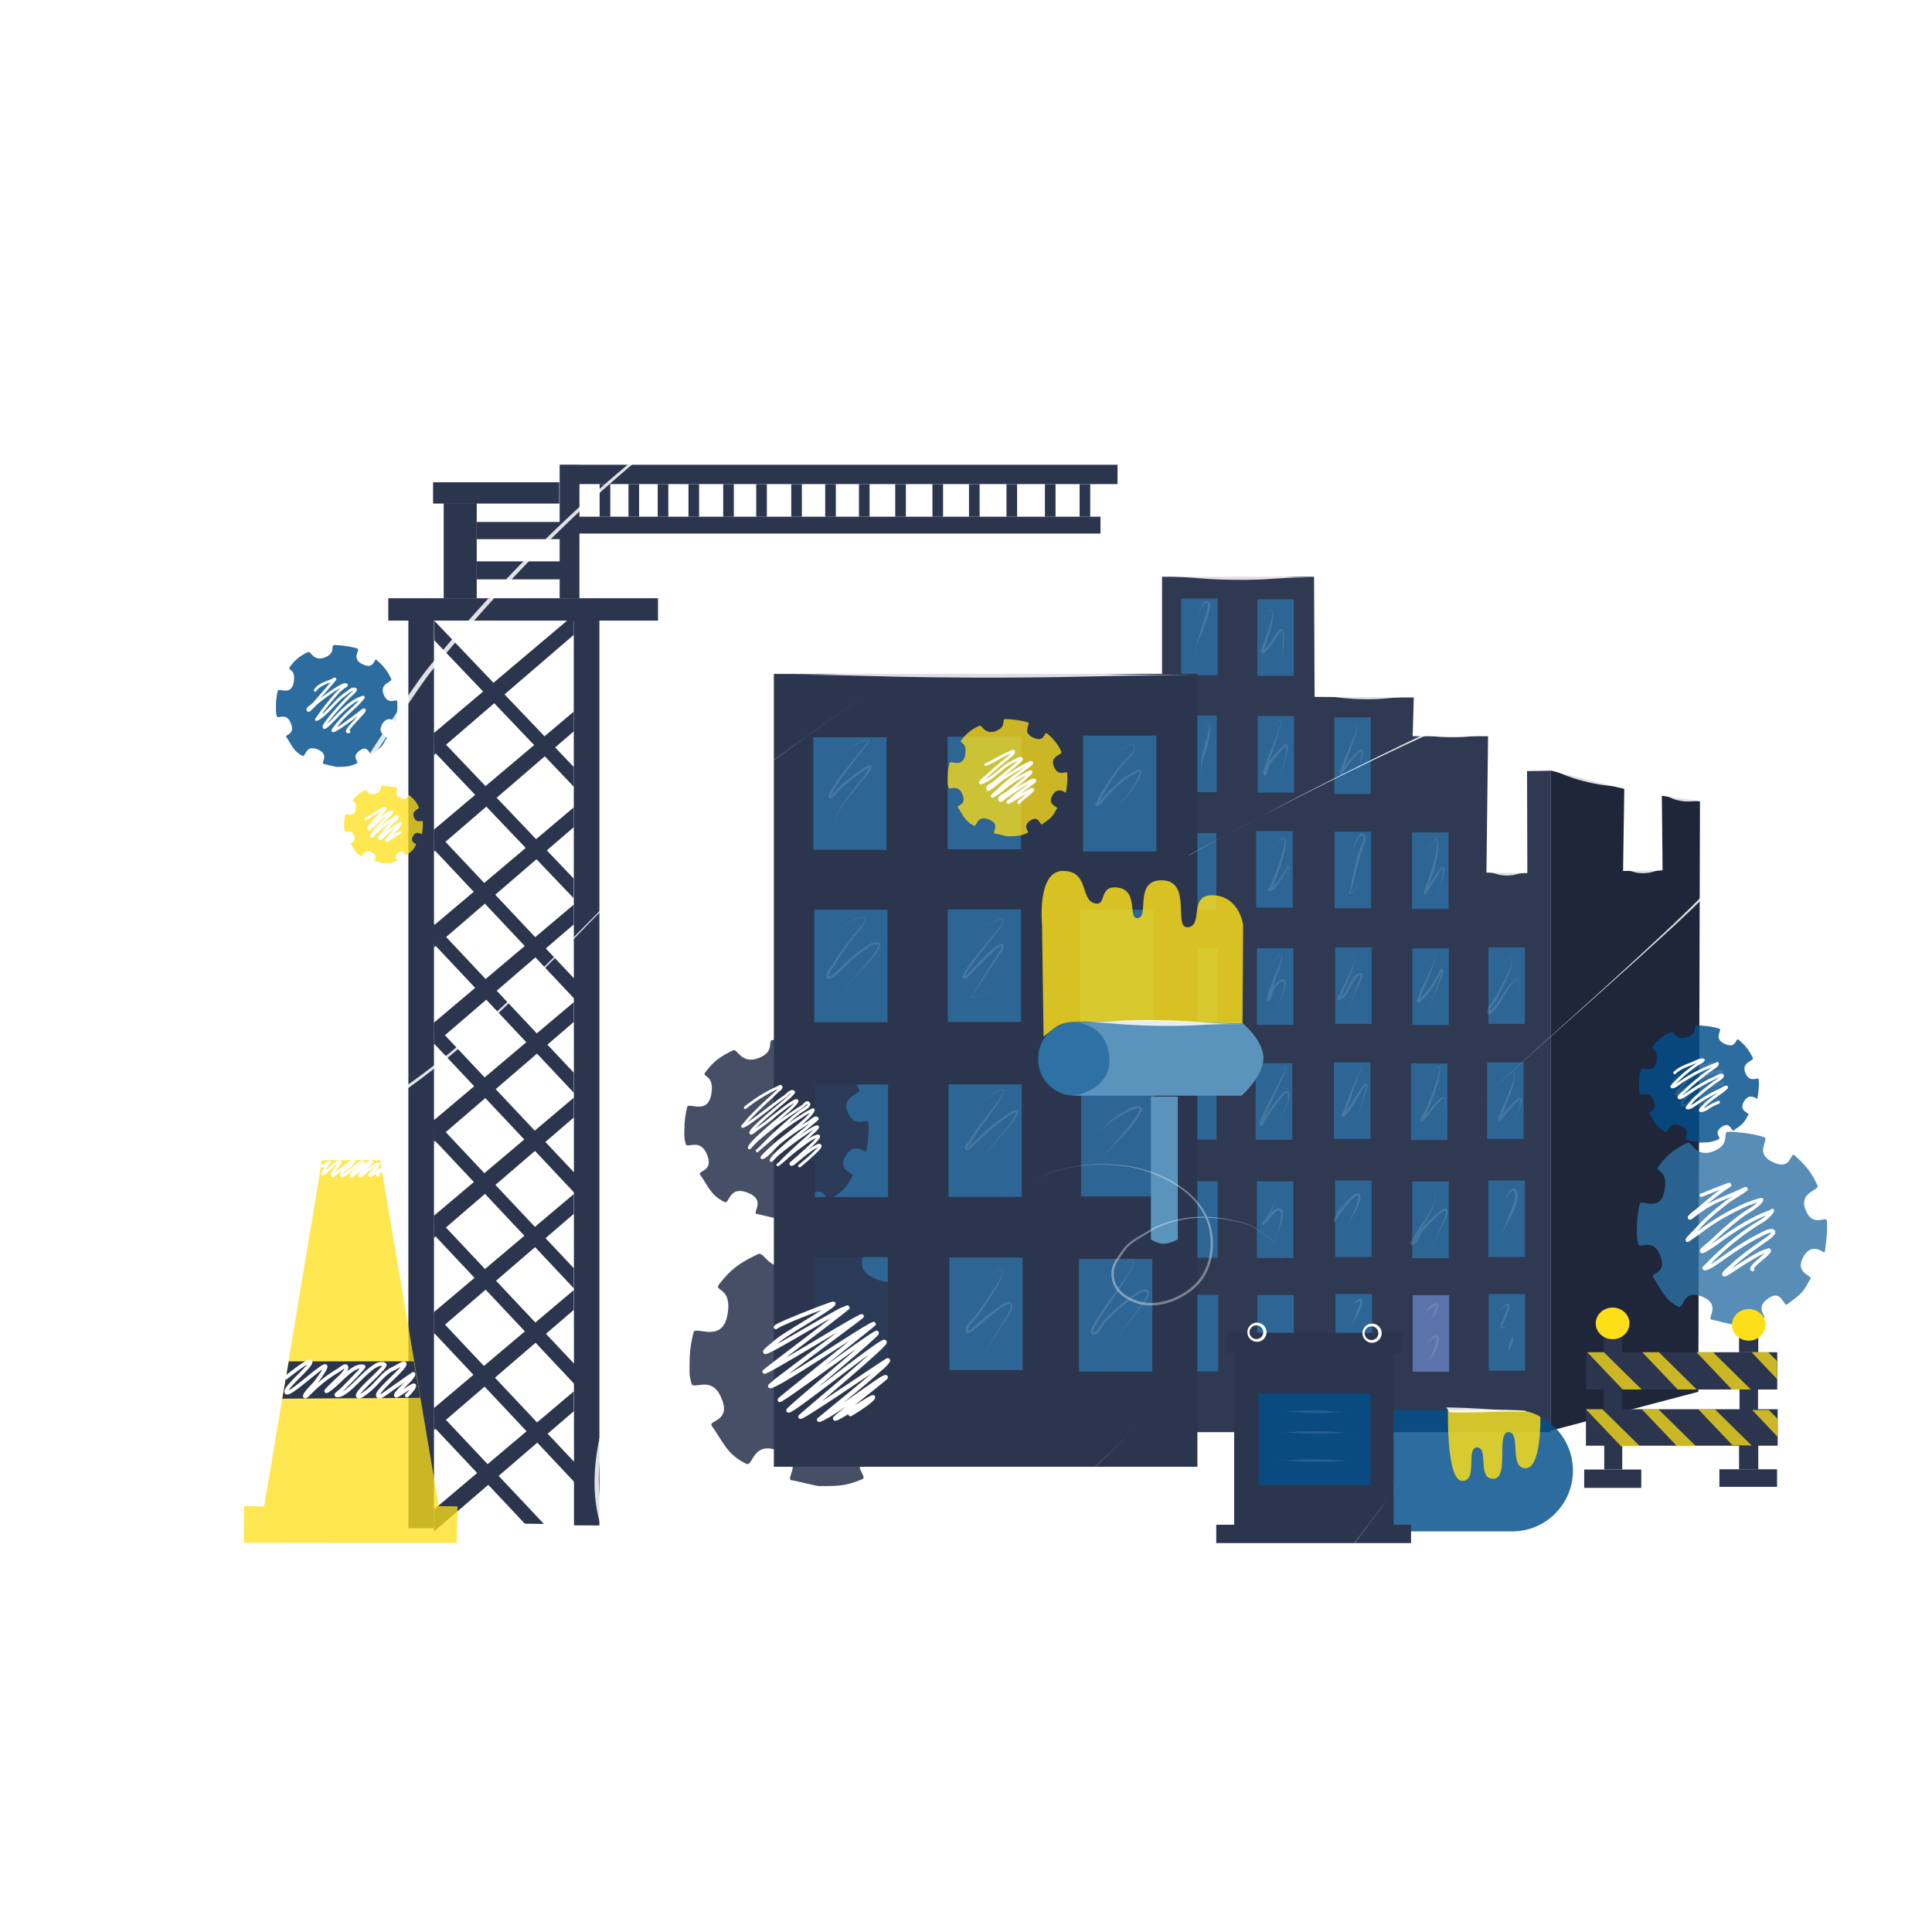 <svg xmlns="http://www.w3.org/2000/svg" fill="none" viewBox="0 0 400 400"><path d="M243.96 92.97c0 2.9.11 26.42.11 26.42"/><path fill="#fff" d="m246.08 93.31-.02-4.25-4.25.02.02 4.25 4.25-.02Z"/><path d="m268.07 95.73-.11 23.66"/><path fill="#fff" d="m270.2 96.09.01-4.25-4.24-.02-.02 4.25 4.24.02Z"/><path d="m289.47 116.14.34 28.24"/><path fill="#fff" d="m291.6 116.47-.06-4.25-4.24.05.05 4.25 4.25-.05Z"/><path d="m306.68 127.78-.24 24.65"/><path fill="#fff" d="m308.8 128.16.04-4.25-4.25-.04-.04 4.25 4.25.04Z"/><path d="m348.66 107.14.18 58.3"/><path fill="#fff" d="m350.79 107.48-.02-4.25-4.24.02v4.25l4.26-.02Z"/><path d="m323.86 103.87.2 56.4"/><path fill="#fff" d="m325.99 104.22-.02-4.25-4.25.01.02 4.25 4.25-.02Z"/><path d="M243.98 99.8h24.07m-24 16.14 23.93-.13m-23.96-8.14h24m4.06 16.11h17.48m-17.43 11.75 17.57-.13m-.06-4.75h17m-16.86 11.15 16.76-.17m1.37 25.53h8.27m-9.69-19.52h17.53m-17.42-11.57h17.38m-.09-24.13 24.8 5.64m-24.66 34 24.79 5.55m-24.83-17.85 24.79 6.03m-24.84-20.57 24.8 6.33m-17.45-23.23.3 54.32m9.09-53.85.43 71.93m-45.02-52.56.1 24.75m-19.91-40.76-.1 32.63m12.46 141.49c1.06-5.48 3.89-11.4 11.1-12.04 13.74-1.23 15.35 18.28 15.35 18.28m-31.03-172.38v24.7m-31.86-48.6.16 23.64m7.64-36.2-.25 36.2"/><path fill="#2B354E" fill-opacity=".98" d="M240.6 119.4h31.46l.11 24.88 20.54.12-.23 8.03h15.61l-.34 28.23 8.47.1-.06-21.12 4.93-.07v136.94h-80.5V119.4Z"/><path fill="#1F2639" d="m321.09 159.53 15.2 3.8-.25 17 8.18-.15-.15-15.42 7.89 1.12-.34 122.27-30.53 8.05V159.53Z"/><path fill="#2E71A5" fill-opacity=".8" d="M244.55 123.92h7.56v15.87h-7.56v-15.87Zm15.76.15h7.56v15.87h-7.56v-15.87Zm.06 24.18h7.56v15.86h-7.56v-15.86Zm-16.01-.11h7.56V164h-7.56v-15.86Zm31.89.38h7.55v15.86h-7.55v-15.86Zm-31.97 23.96h7.56v15.86h-7.56v-15.86Zm48.07-.14h7.56v15.86h-7.56v-15.86Zm-16.05-.16h7.57v15.86h-7.56v-15.86Zm-16.22-.12h7.56v15.87h-7.56v-15.87Zm32.33 24.29h7.56v15.87h-7.56v-15.87Zm-15.97-.22H284v15.86h-7.56v-15.87Zm-16.2.19h7.56v15.86h-7.56v-15.86Zm-15.66-.04h7.56v15.86h-7.56v-15.86Zm63.57-.15h7.56v15.86h-7.56v-15.87Zm-16.01 24.04h7.55v15.86h-7.55v-15.86Zm-15.97-.23h7.56v15.86h-7.56v-15.86Zm-16.2.19h7.56v15.86h-7.56v-15.86Zm-15.67-.04h7.57v15.86h-7.56V220.1Zm63.58-.15h7.55v15.86h-7.55v-15.86Zm-15.49 24.69h7.56v15.86h-7.56v-15.86Zm-15.97-.23h7.56v15.86h-7.56V244.4Zm-16.2.19h7.56v15.86h-7.56V244.6Zm-15.66-.04h7.56v15.86h-7.56v-15.86Zm63.57-.15h7.56v15.86h-7.56V244.4Z"/><path fill="#7290D9" fill-opacity=".66" d="M292.47 268.15h7.56v15.86h-7.56v-15.86Z"/><path fill="#2E71A5" fill-opacity=".8" d="M276.5 267.92h7.56v15.87h-7.56v-15.87Zm-16.2.19h7.56v15.87h-7.56V268.1Zm-15.66-.04h7.56v15.87h-7.56v-15.87Zm63.56-.15h7.56v15.87h-7.55v-15.87Z"/><path fill="#2B354E" d="M160.22 139.51h87.69v164.17h-87.69V139.51Z"/><path fill="#2E71A5" fill-opacity=".8" d="M168.37 152.64h15.19v23.31h-15.19v-23.31Zm55.85-.34h15.18v23.98h-15.18V152.3Zm-28.02.22h15.19v23.31H196.2v-23.3Zm-27.63 35.82h15.18v23.31h-15.18v-23.31Zm55.05 0h15.18v23.31h-15.18v-23.31Zm-27.4-.06h15.18v23.3h-15.18v-23.3Zm-27.52 36.25h15.17v23.32H168.7v-23.32Zm55.13-.13H239v23.32h-15.18V224.4Zm-27.29 35.95h15.18v23.31h-15.18v-23.31Zm-27.9-.07h15.18v23.31h-15.18v-23.31Zm54.75.37h15.18v23.31h-15.18v-23.31Zm-27.03-36.16h15.18v23.31h-15.18v-23.31Z"/><path fill="#2B354E" d="M84.54 125.2h5.31v191.23h-5.3V125.21Z"/><g filter="url(#a)"><path fill="#2B354E" d="M118.8 125.39h5.3v190.44l-5.26-.03-.05-190.41Z"/></g><path fill="#2B354E" d="M91.86 104.18h6.84v19.68h-6.84v-19.68Z"/><path fill="#2B354E" d="M89.66 99.85h26.13v4.41H89.66v-4.4Zm26.21-3.65h4.1v27.66h-4.1V96.2ZM98.7 108.06h17.17v3.57H98.7v-3.57Zm0 8.16h17.17v3.73H98.7v-3.73Zm21.27-20h111.4v4h-111.4v-4Zm0 10.76h107.87v3.48H119.97v-3.48Zm-30.12 44.78 28.93-24.42.01 4.1-28.94 24.89v-4.57Z"/><path fill="#2B354E" d="M80.4 123.86h55.83v4.63H80.39v-4.63Zm9.45 67.72 28.94-24.42v4.1l-28.94 24.9v-4.58Zm0-19.82 28.94-24.43v4.1l-28.94 24.9v-4.57Zm0 39.96 28.94-24.43v4.1l-28.94 24.9v-4.57Zm0 39.98 28.94-24.43v4.1l-28.94 24.9v-4.57Zm0-19.78 28.94-24.43v4.1l-28.94 24.9v-4.57Zm0 59.61 28.94-24.43v4.1l-28.94 24.9v-4.57Zm0-19.88 28.94-24.43v4.1l-28.94 24.9v-4.57Zm0 40.86 28.94-24.43v4.11l-28.94 24.9v-4.58Z"/><path fill="#2B354E" d="m89.9 128.5 28.9 30.3v4.09l-28.86-30.3-.04-4.1Zm-.05 23.06 28.9 30.31v4.08l-12.92-13.55-15.94-16.75-.04-4.1Zm0 20.2 29.04 30.86v4.15l-12.97-13.8-16.03-17.04-.04-4.17Zm-.11 19.45 29.04 30.86v4.15l-12.98-13.8-16.03-17.04-.03-4.17Zm.11 20.71 29.04 30.86v4.15l-12.97-13.8-16.03-17.04-.04-4.17Zm-.1 19.78 29.04 30.86v4.16l-12.98-13.8-16.02-17.04-.04-4.17Zm.1 19.81 29.04 30.86v4.15l-12.97-13.8-16.03-17.04-.04-4.17Zm0 20.31 29.04 30.86v4.15l-12.97-13.8L89.89 276l-.04-4.17Zm0 19.52 22.75 24.17-3.95-.05-2.73-2.91-16.03-17.04-.04-4.17Zm34.3-191.11h2.2v6.75h-2.2v-6.75Zm18.39 0h2.2v6.75h-2.2v-6.75Zm-6.36 0h2.19v6.75h-2.2v-6.75Zm-6.06 0h2.2v6.75h-2.2v-6.75Zm33.7 0h2.2v6.75h-2.2v-6.75Zm-7.25 0h2.2v6.75h-2.2v-6.75Zm-6.84 0h2.2v6.75h-2.2v-6.75Zm28.11 0h2.2v6.75h-2.2v-6.75Zm-6.99 0h2.2v6.75h-2.2v-6.75Zm22.2 0h2.2v6.75h-2.2v-6.75Zm-7.7 0h2.2v6.75h-2.2v-6.75Zm23.03 0h2.2v6.75h-2.2v-6.75Zm-7.76 0h2.2v6.75h-2.2v-6.75Zm15.72 0h2.2v6.75h-2.2v-6.75Zm7.18 0h2.2v6.75h-2.2v-6.75Zm104.9 179.74h39.54v7.71h-39.54v-7.7Zm-.07 11.79h39.7v7.56h-39.7v-7.56Zm3.69-4.08h3.78v4.08h-3.78v-4.08Zm28.11 0h3.83v4.08h-3.83v-4.08Zm-28.01 11.64h3.73v4.93h-3.73v-4.93Zm27.91 0h3.98v4.88h-3.98v-4.88Zm-28.01-23.52h3.83v4.17h-3.83v-4.18Z"/><path fill="#2B354E" d="M360.05 275.98h3.98v4h-3.98v-4Zm-32.06 28.27h11.82v3.8h-11.82v-3.8Zm27.99-.05h11.94v3.63h-11.94v-3.63Z"/><path fill="#FDDF19" d="M330.38 274c0-1.82 1.57-3.28 3.5-3.28 1.92 0 3.48 1.46 3.48 3.27s-1.56 3.28-3.49 3.28c-1.92 0-3.49-1.47-3.49-3.28Z"/><path fill="#FDDF19" fill-opacity=".76" d="M328.64 279.97h3.42l7.83 7.71h-3.92l-7.33-7.7Zm22.61 0h3.42l7.83 7.71h-3.92l-7.33-7.7Zm-11.22 0h3.43l7.83 7.71h-3.93l-7.33-7.7Zm-.11 11.79h3.42l7.83 7.7h-3.92l-7.33-7.7Zm-11.6 0h3.42l7.83 7.7h-3.92l-7.33-7.7Zm23.28 0h3.43l7.64 7.52-3.99-.08-7.08-7.44Zm11.18.17h3.42l1.8 1.78.06 3.8-5.28-5.58Z"/><path fill="#034F8B" fill-opacity=".83" d="M290.22 291.9h22.86a12.58 12.58 0 1 1 0 25.16h-22.86a12.58 12.58 0 0 1 0-25.16Z"/><path fill="#2B354E" d="M255.52 280h33v39.32h-33v-39.31Z"/><path fill="#2B354E" d="M251.81 315.68h40.33v3.8h-40.33v-3.8Zm2.24-39.73h36.37v4.23h-36.37v-4.23Z"/><path fill="#034F8B" fill-opacity=".83" d="M260.6 288.45h23.18v19.04H260.6v-19.04Z"/><path fill="#FDDF19" fill-opacity=".76" d="m66.67 240.22 12.02-.02 12.15 71.62 3.9.06-.2 7.58h-22.2l-21.86-.05.06-7.6 4.15.08 11.98-71.67Z"/><path fill="#2B354E" d="M59.8 281.86h25.85l1.36 7.55-28.56.17 1.34-7.72Z"/><path d="M66.05 243.95h13.28"/><path fill="#2B354E" fill-opacity=".87" d="M142.77 282.15c0-2.18.29-4.3.83-6.31.39-1.45 5.96 2.45 7.03-3.7.99-5.66-2.85-4.77-1.8-6.16 2.52-3.3 4.3-4.5 8.16-6.35 1.3-.62 2.32 4.2 7.55 2.17 4.81-1.87 2.4-4.9 3.9-5.1 1.2-.16 7.47.45 10.31 1.42 1.6.55-2.83 4.04 2.1 6.45 5.72 2.8 5.22-2.7 6.45-1.67 3.02 2.49 4.93 4.56 6.54 8.1.5 1.12-5.06 1.74-3.55 5.95 2.01 5.57 6.06 1.73 6.18 3.38.04.6.07 1.2.07 1.82 0 1.72-.37 5.03-.73 6.56-.05.2-3.67-3.14-6.12 1.36-2.27 4.16 2.81 4.66 2.14 5.57-.63.86-1.22 2.37-2.59 3.75-1.21 1.23-3.2 2.34-3.94 3-1.06.97-1.47-4.28-5.5-1.5-4.02 2.77.15 4.76-1.34 5.39-3.32 1.4-4.94 1.4-8.8 1.4-.73 0-4.93-1.13-5.64-1.19-1.88-.14 3.02-4.02-2.98-6.19-5.4-1.95-5.05 3.5-6.56 2.75-4-1.97-4.6-4.3-7.1-7.82-.91-1.28 4.49-.8 1.71-6.35-2.01-4.04-5.58-1.03-5.94-2.45-.5-1.95-.38-2.18-.38-4.28Z"/><path d="M157.76 281.92c0-6.83 5.83-12.37 13.03-12.37 7.2 0 13.03 5.54 13.03 12.37 0 6.84-5.83 12.37-13.03 12.37-7.2 0-13.03-5.53-13.03-12.37Z"/><path fill="#034F8B" fill-opacity=".83" d="M57.14 146.15c0-1.08.13-2.13.38-3.13.18-.71 2.8 1.22 3.3-1.83.45-2.8-1.34-2.35-.85-3.03a8.73 8.73 0 0 1 3.81-3.15c.6-.3 1.09 2.08 3.53 1.08 2.26-.93 1.13-2.43 1.83-2.52.56-.08 3.5.22 4.82.7.75.27-1.32 2 .98 3.19 2.68 1.38 2.44-1.34 3.02-.83 1.4 1.23 2.3 2.25 3.06 4 .23.56-2.37.87-1.66 2.95.94 2.75 2.83.85 2.89 1.66l.03.9c0 .86-.18 2.5-.34 3.25-.02.1-1.72-1.55-2.87.67-1.06 2.06 1.32 2.3 1 2.76-.29.42-.56 1.17-1.2 1.85-.57.6-1.5 1.16-1.85 1.49-.5.47-.68-2.12-2.57-.75-1.88 1.37.07 2.35-.62 2.66-1.56.7-2.31.7-4.12.7-.34 0-2.3-.56-2.64-.59-.88-.07 1.41-1.99-1.4-3.06-2.52-.97-2.35 1.72-3.06 1.36-1.87-.98-2.15-2.13-3.32-3.87-.43-.63 2.1-.4.8-3.14-.94-2-2.6-.5-2.78-1.2-.23-.97-.17-1.08-.17-2.12Z"/><path d="M63.5 146.34a6.1 6.1 0 1 1 12.21-.03 6.1 6.1 0 0 1-12.2.03Z"/><path fill="#FDDF19" fill-opacity=".76" d="M71.26 170.69c0-.69.09-1.35.25-1.99.12-.45 1.8.77 2.13-1.16.3-1.77-.86-1.5-.54-1.93a5.63 5.63 0 0 1 2.47-1.99c.39-.2.7 1.31 2.28.68 1.46-.59.73-1.54 1.19-1.6.36-.05 2.26.14 3.12.45.48.17-.86 1.26.64 2.02 1.73.88 1.58-.85 1.95-.52.92.78 1.5 1.43 1.98 2.53.16.36-1.53.55-1.07 1.87.6 1.75 1.83.54 1.87 1.06l.02.58c0 .53-.11 1.57-.22 2.05-.02.07-1.11-.98-1.86.43-.68 1.3.86 1.46.65 1.75-.19.27-.37.74-.78 1.18-.37.38-.97.73-1.2.94-.32.3-.44-1.35-1.66-.47-1.22.86.05 1.49-.4 1.69-1.01.43-1.5.44-2.68.44-.22 0-1.49-.36-1.7-.38-.57-.04.91-1.26-.9-1.94-1.64-.62-1.54 1.1-2 .86-1.2-.62-1.39-1.35-2.15-2.45-.27-.4 1.36-.25.52-2-.6-1.26-1.69-.32-1.8-.76-.15-.62-.11-.69-.11-1.34Z"/><path d="M75.38 170.8a3.92 3.92 0 0 1 3.95-3.88 3.92 3.92 0 0 1 3.95 3.88 3.92 3.92 0 0 1-3.95 3.88 3.92 3.92 0 0 1-3.95-3.88Z"/><path fill="#FDDF19" fill-opacity=".76" d="M196.21 161c0-1.04.13-2.04.38-3 .18-.7 2.75 1.16 3.25-1.77.45-2.69-1.32-2.26-.83-2.92a8.57 8.57 0 0 1 3.76-3.03c.6-.29 1.07 2 3.48 1.04 2.22-.9 1.1-2.33 1.8-2.43.55-.07 3.44.22 4.75.68.74.26-1.3 1.92.97 3.07 2.64 1.33 2.4-1.29 2.98-.8a9.91 9.91 0 0 1 3.01 3.85c.23.53-2.33.83-1.63 2.83.92 2.65 2.79.82 2.84 1.61l.03.87c0 .81-.17 2.4-.33 3.12-.02.1-1.7-1.5-2.82.65-1.05 1.97 1.3 2.21.98 2.65-.28.4-.56 1.12-1.19 1.78-.56.58-1.48 1.11-1.82 1.43-.49.46-.68-2.04-2.54-.72-1.85 1.32.08 2.27-.61 2.57-1.53.66-2.28.66-4.06.66-.34 0-2.27-.54-2.6-.56-.87-.07 1.4-1.92-1.37-2.95-2.5-.93-2.33 1.66-3.03 1.3-1.84-.93-2.12-2.03-3.27-3.71-.43-.61 2.07-.38.79-3.02-.93-1.92-2.58-.5-2.75-1.17-.23-.93-.17-1.03-.17-2.03Z"/><path d="M202.92 161.1a5.95 5.95 0 0 1 6.01-5.88 5.95 5.95 0 0 1 6.01 5.88 5.95 5.95 0 0 1-6 5.89 5.95 5.95 0 0 1-6.02-5.89Z"/><path fill="#034F8B" fill-opacity=".83" d="M339.37 224.4c0-1.03.13-2.04.38-3 .18-.69 2.75 1.16 3.25-1.76.45-2.7-1.32-2.27-.83-2.93a8.58 8.58 0 0 1 3.76-3.02c.6-.3 1.07 2 3.48 1.03 2.22-.89 1.1-2.33 1.8-2.42.55-.08 3.44.21 4.75.67.74.26-1.3 1.92.97 3.07 2.64 1.33 2.4-1.28 2.98-.8a9.94 9.94 0 0 1 3.01 3.85c.23.54-2.33.84-1.64 2.84.93 2.64 2.8.82 2.85 1.6l.03.87c0 .82-.17 2.4-.33 3.12-.02.1-1.7-1.5-2.82.65-1.05 1.98 1.3 2.21.98 2.65-.29.4-.56 1.13-1.19 1.78-.56.59-1.48 1.11-1.82 1.43-.49.46-.68-2.04-2.54-.71-1.85 1.31.08 2.26-.61 2.56-1.53.66-2.28.67-4.06.67-.34 0-2.27-.54-2.6-.57-.87-.07 1.4-1.91-1.38-2.94-2.49-.94-2.32 1.66-3.02 1.3-1.84-.94-2.12-2.04-3.27-3.72-.43-.6 2.07-.38.79-3.02-.93-1.92-2.58-.49-2.75-1.16-.23-.93-.17-1.04-.17-2.04Z"/><path d="M345.65 224.58a5.94 5.94 0 0 1 6-5.88 5.95 5.95 0 0 1 6.02 5.88 5.95 5.95 0 0 1-6.01 5.89 5.95 5.95 0 0 1-6.01-5.89Z"/><path fill="#2E71A5" fill-opacity=".8" d="M338.9 254.22c0-1.7.21-3.36.6-4.94.29-1.13 4.37 1.92 5.16-2.89.72-4.42-2.1-3.72-1.32-4.8 1.84-2.58 3.15-3.53 5.97-4.97.95-.49 1.7 3.28 5.53 1.7 3.53-1.46 1.76-3.84 2.86-3.99.88-.12 5.47.35 7.55 1.11 1.17.43-2.07 3.16 1.54 5.04 4.19 2.19 3.82-2.1 4.73-1.3 2.2 1.94 3.6 3.56 4.78 6.32.38.88-3.7 1.37-2.6 4.65 1.48 4.35 4.44 1.35 4.53 2.64.03.47.05.95.05 1.43 0 1.34-.27 3.93-.53 5.12-.04.16-2.7-2.45-4.49 1.07-1.66 3.25 2.06 3.64 1.57 4.35-.46.67-.89 1.85-1.9 2.93-.88.96-2.34 1.83-2.88 2.35-.78.75-1.08-3.35-4.03-1.17-2.94 2.16.11 3.71-.98 4.2-2.44 1.1-3.62 1.1-6.45 1.1-.53 0-3.6-.89-4.13-.93-1.37-.11 2.21-3.14-2.18-4.84-3.96-1.53-3.7 2.73-4.8 2.15-2.93-1.54-3.37-3.36-5.2-6.11-.67-1 3.28-.62 1.25-4.97-1.47-3.15-4.09-.8-4.36-1.91-.36-1.53-.27-1.7-.27-3.34Z"/><path d="M348.87 254.52a9.6 9.6 0 0 1 9.55-9.67 9.6 9.6 0 0 1 9.54 9.67 9.6 9.6 0 0 1-9.54 9.66 9.6 9.6 0 0 1-9.55-9.66Z"/><path fill="#FDDF19" d="M358.58 274.3c0-1.8 1.56-3.27 3.49-3.27 1.92 0 3.48 1.46 3.48 3.27 0 1.8-1.56 3.27-3.48 3.27-1.93 0-3.49-1.46-3.49-3.27Z"/><path fill="#2B354E" fill-opacity=".87" d="M141.7 233.75c0-1.58.2-3.1.58-4.57.28-1.04 4.23 1.77 5-2.68.69-4.09-2.03-3.44-1.28-4.45 1.78-2.38 3.05-3.26 5.78-4.6.92-.44 1.65 3.04 5.35 1.58 3.42-1.35 1.7-3.55 2.77-3.7.85-.1 5.3.33 7.32 1.04 1.13.39-2.01 2.92 1.49 4.66 4.05 2.02 3.7-1.95 4.57-1.21 2.14 1.8 3.5 3.3 4.64 5.86.36.81-3.6 1.26-2.52 4.3 1.43 4.03 4.3 1.26 4.38 2.45.04.44.05.88.05 1.32 0 1.24-.26 3.64-.51 4.75-.04.14-2.6-2.28-4.35.98-1.6 3.01 2 3.37 1.53 4.03-.45.62-.87 1.71-1.84 2.72-.86.88-2.28 1.68-2.8 2.17-.75.7-1.04-3.1-3.9-1.09-2.85 2 .11 3.44-.95 3.9-2.36 1.01-3.5 1.01-6.25 1.01-.51 0-3.49-.82-4-.86-1.32-.1 2.15-2.9-2.1-4.48-3.84-1.41-3.59 2.53-4.66 1.99-2.84-1.43-3.26-3.1-5.04-5.66-.65-.92 3.19-.57 1.22-4.6-1.43-2.91-3.96-.74-4.22-1.77-.36-1.4-.27-1.57-.27-3.09Z"/><path d="M152.56 233.67c0-4.94 4.14-8.95 9.24-8.95 5.11 0 9.25 4.01 9.25 8.95 0 4.95-4.14 8.95-9.25 8.95-5.1 0-9.24-4-9.24-8.95Z"/><path fill="#2E71A5" d="M214.94 219.22a7.56 7.56 0 0 1 7.48-7.63 7.56 7.56 0 0 1 7.47 7.63 7.56 7.56 0 0 1-7.47 7.63 7.56 7.56 0 0 1-7.48-7.63Z"/><path fill="#5A94BC" d="M238.3 227.04h5.55v29.57s-1.57.89-2.96.89-2.6-.89-2.6-.89v-29.57Zm-16.04-15.39h34.79s4.53 3.62 4.53 7.42-4.53 7.78-4.53 7.78h-34.79s8.1-1.12 7.4-8.16c-.7-7.04-7.4-7.04-7.4-7.04Z"/><g filter="url(#b)"><path fill="#FDDF19" fill-opacity=".82" d="m216.06 214.6-.32-23.26s-1.08-11.03 4.33-11.03c5.4.01 3.58 5.8 6.44 6.67 2.87.87.68-3.86 5.02-3.2 4.33.64 1.82 6.67 4.13 6.3 2.31-.38-.98-8.09 5.11-7.82 6.1.28 2 10.13 5.23 9.72 3.24-.42-.08-6.92 5.29-6.62 5.36.31 6.09 6.13 6.09 6.13l-.14 20.4s-20.35-.6-31.46-.37c-1.62.03-3.12 0-4.26.12-1.79.2-2.83.87-3.54 1.44l-1.92 1.53Z"/></g><path fill="#FDDF19" fill-opacity=".76" d="M362.66 279.97h3.43l1.8 1.78.05 3.8-5.28-5.58Z"/><path fill="#FDDF19" fill-opacity=".82" d="M299.79 291.9s-.39 14.67 2.95 14.7c3.33.04.64-6.95 3.1-6.92 2.46.03-.08 6.57 3.34 6.49 3.41-.08.47-9.66 3.14-9.66s.04 7.33 3.45 7.48c3.42.16 3.15-10.65 3.15-10.65s-1.77-1.27-4.93-1.4c-3.16-.15-14.2-.04-14.2-.04Z"/><path d="M284.08 274.18c-.24-6.5-2.04-18.93-12.23-18.02-9.96.9-11.55 11.85-11.67 17.81"/><path fill="#fff" d="M260.3 277.8a1.98 1.98 0 1 0-.12-3.96 1.98 1.98 0 0 0 .12 3.96Zm-.02-.57a1.42 1.42 0 1 1-.1-2.83 1.42 1.42 0 0 1 .1 2.83Zm23.79.78a1.98 1.98 0 1 0 .01-3.97 1.98 1.98 0 0 0-.01 3.97Zm0-.57a1.42 1.42 0 1 1 .01-2.83 1.42 1.42 0 0 1-.01 2.83ZM64.28 281.5c-.36-.07-.82.19-1.1.35l-.25.15-.26.16c-.8.52-1.57 1.1-2.33 1.68-.45.35-.93.68-1.35 1.07a.39.39 0 0 0 0 .55c.14.15.38.15.53 0 .25-.23.53-.43.8-.64a52.36 52.36 0 0 1 2.49-1.83c.25-.17.52-.34.8-.5l-.2.25-.83.9c-1.02 1.06-2.12 2.07-3.05 3.22l-.23.29c-.26.37-.69 1.05-.22 1.44.25.2.56.14.83.03.5-.2.94-.53 1.37-.83 1.52-1.1 2.93-2.33 4.4-3.48.35-.27.7-.53 1.05-.77l.02-.02-.14.25c-.34.53-.7 1.05-1.07 1.56-.19.26-.37.52-.58.76-.6.7-1.29 1.33-1.83 2.08-.22.3-.67 1-.16 1.29.36.2.78-.22 1.02-.44l.24-.23.25-.25.26-.25.36-.36c.47-.46.98-.89 1.49-1.31.86-.72 1.77-1.4 2.72-2 .32-.2.67-.38.99-.6.25-.16.48-.35.73-.52l.26-.16-.03.1c-.1.2-.22.39-.35.56-.4.5-.87.95-1.34 1.38a43.41 43.41 0 0 0-2.15 2.13c-.1.13-.23.26-.26.43-.01.09 0 .18.04.26v.01c0 .01.01.03.02.02l.01.03c.3.41.92-.07 1.19-.27.97-.69 1.81-1.56 2.69-2.37.8-.75 1.65-1.54 2.63-2.04.24-.12.5-.2.75-.26l-.18.22c-.41.45-.84.89-1.26 1.33l-.99 1.01c-.55.57-1.1 1.14-1.67 1.69-.27.26-.6.46-.86.72-.14.15-.3.35-.27.57.01.07.04.13.08.19.13.21.39.23.61.23.45-.02.88-.2 1.26-.42l.43-.27c.8-.55 1.51-1.23 2.21-1.9.96-.93 1.89-1.89 2.91-2.74a5.7 5.7 0 0 1 1.74-1.1c.2-.06.4-.1.6-.07-.14.2-.3.38-.47.56l-.87.9c-1.03 1.01-2.1 1.98-3.07 3.05l-.27.3-.23.27c-.29.37-.75 1.03-.35 1.49.38.43 1.03.05 1.4-.18l.27-.18c.1-.07.2-.13.28-.2.69-.5 1.33-1.05 1.93-1.66.8-.82 1.52-1.7 2.4-2.44.27-.23.55-.45.86-.64.25-.15.51-.27.78-.4.22-.1.44-.24.66-.37.17-.1.34-.18.52-.27l-.07.08c-.26.3-.54.58-.81.86-1.1 1.11-2.27 2.17-3.31 3.34l-.25.3c-.32.38-.77.9-.63 1.46.03.1.08.2.16.28.42.44 1.1.07 1.5-.19.51-.3.98-.67 1.46-1 .83-.6 1.66-1.17 2.5-1.75l.25-.18c-.42.42-.84.83-1.24 1.26l-.38.42c-.22.25-.58.67-.53 1.03.01.1.05.24.13.3.07.06.16.1.24.13.14.05.32-.04.44-.1.3-.15.57-.33.84-.5.52-.33 1.02-.68 1.54-1l-.1.13c-.23.26-.46.5-.71.73a.4.4 0 1 0 .54.6 9.89 9.89 0 0 0 1.46-1.72c.17-.3.35-.87-.13-1.03a.54.54 0 0 0-.1-.02c-.3-.02-.58.15-.83.3l-.35.2c-.38.23-.75.48-1.12.72l.57-.57.48-.5.47-.47a13 13 0 0 0 .73-.88l.13-.19c.13-.23.28-.7-.01-.9-.3-.2-.53.02-.77.19-.14.09-.27.17-.4.27l-.4.27-3.31 2.32c-.52.36-1.02.73-1.54 1.08-.2.13-.4.26-.6.36l-.08.03a2.94 2.94 0 0 1 .22-.33c.25-.35.55-.66.84-.97 1.2-1.28 2.55-2.44 3.7-3.76l.22-.26c.24-.29.67-.84.4-1.23a.57.57 0 0 0-.14-.13.66.66 0 0 0-.18-.08c-.32-.09-.73.14-1 .27-.45.22-.88.5-1.32.73-.2.11-.42.2-.63.3-.35.2-.68.43-1 .68-1.2.97-2.13 2.22-3.27 3.27a14.16 14.16 0 0 1-1.92 1.45l.19-.25c.32-.41.69-.78 1.05-1.15 1.14-1.17 2.37-2.26 3.47-3.47l.22-.26c.26-.3.76-.9.3-1.28-.16-.13-.42-.2-.62-.22a2.77 2.77 0 0 0-1.65.42 15.5 15.5 0 0 0-2.47 1.96c-1.04.98-2.02 2.03-3.12 2.96-.32.27-.7.57-1.1.8.33-.29.64-.6.94-.9 1.1-1.11 2.2-2.22 3.24-3.38l.18-.2a6.88 6.88 0 0 0 .25-.32c.13-.17.22-.37.1-.57l-.07-.08c-.06-.04-.12-.08-.19-.1-.2-.1-.48-.09-.7-.07-.5.04-1 .24-1.44.48-.48.27-.92.6-1.35.95.15-.26.27-.55.25-.85-.02-.26-.14-.5-.4-.59-.24-.08-.5.01-.72.13-.37.2-.7.47-1.04.7-.2.15-.42.26-.63.39a28.65 28.65 0 0 0-3.55 2.6 25.5 25.5 0 0 0 1.49-2.13l.17-.3c.2-.35.61-1.03.16-1.35-.2-.14-.43-.09-.63 0-.4.16-.76.44-1.1.69-1.45 1.06-2.8 2.24-4.22 3.34-.52.4-1.04.8-1.6 1.14l-.27.12.24-.35c.24-.31.5-.6.77-.89.97-1.03 2-2 2.95-3.06l.26-.29.22-.27c.23-.3.67-.87.38-1.26a.5.5 0 0 0-.31-.2Zm8.82-41.52c-.22.04-.48.23-.61.33l-.2.15c-.76.56-1.5 1.15-2.24 1.73l-.84.66.3-.44c.27-.37.56-.71.83-1.08.2-.26.6-.74.22-1.02-.4-.29-1 .14-1.31.38l-.18.14-.2.16-.18.17-.38.36-.38.36-.49.45.1-.2c.15-.32.34-.62.55-.9.1-.12.2-.23.28-.35a.26.26 0 0 0 .07-.11l.01-.18c0-.04-.04-.09-.06-.11-.09-.11-.2-.12-.32-.1-.1.03-.19.1-.26.15a35.4 35.4 0 0 1-1.22.69.29.29 0 0 0-.1.39c.07.13.23.19.37.11l.35-.19a3.66 3.66 0 0 0-.24.46l-.12.25-.1.24c-.08.2-.34.61-.06.8.34.22.81-.22 1.04-.43.58-.51 1.1-1.1 1.7-1.58.16-.13.33-.26.51-.36a16.85 16.85 0 0 1-.77 1c-.12.16-.24.32-.35.5l-.18.3c-.17.3-.27.66-.03.94l.13.1c.19.05.33-.08.47-.18l.32-.23 1.92-1.52.27-.2-.4.32-.34.3c-.32.31-.75.78-.5 1.27.03.08.08.15.16.2.22.14.49 0 .69-.12.47-.27.9-.63 1.32-.97l.51-.41.5-.4.5-.39.15-.1-.02.02c-.42.4-.88.77-1.28 1.18l-.23.27c-.08.08-.17.16-.24.25-.1.13-.19.54-.1.67.28.37.77-.1 1.01-.3l.16-.12.25-.2.36-.29.37-.31.21-.18c-.05.06-.1.1-.14.17l-.23.3c-.2.25-.4.66-.14.93.32.33.81-.17 1.06-.37.06-.04.11-.1.18-.14a28.37 28.37 0 0 0 .6-.5l.43-.34.43-.35c.25-.2.5-.38.77-.55l-.17.2c-.32.35-.67.65-.97 1-.05.08-.12.14-.17.2a1.3 1.3 0 0 0-.16.52c0 .05 0 .12.03.16l.14.14c.18.14.58-.13.73-.23l.13-.07.64-.41c-.15.29-.06.57.28.65a.3.3 0 0 0 .35-.24.3.3 0 0 0-.05-.22l.1-.13.2-.22c.15-.16.62-.58.5-.84a.4.4 0 0 0-.12-.16c-.05-.03-.11-.04-.17-.05-.2-.03-.52.17-.68.26-.25.14-.48.3-.72.44l.15-.15.23-.23c.25-.27.64-.69.52-1.11a.45.45 0 0 0-.1-.2c-.34-.33-.92.12-1.2.32l-.2.13c-.55.4-1.07.83-1.6 1.26l.24-.25.48-.48.31-.3.2-.2c.23-.23.72-.66.39-.99-.22-.22-.53-.04-.73.1-.4.26-.77.57-1.14.87.23-.25.46-.57.2-.81-.1-.1-.28-.09-.41-.08-.1.01-.2 0-.29.03-.1.03-.17.11-.26.17l-.2.13c-.78.5-1.48 1.11-2.2 1.69a14.96 14.96 0 0 1-1 .72l.07-.12c.12-.17.28-.3.43-.44.56-.5 1.25-.92 1.7-1.53.16-.22.43-.8.06-1a.3.3 0 0 0-.2-.01Zm-3.87-99.69c-.2.01-.35.19-.51.28-.13.07-.3.1-.43.16-.53.2-1.05.4-1.56.65-.66.32-1.33.74-1.7 1.39a.29.29 0 0 0 .1.4.3.3 0 0 0 .4-.12c.25-.45.69-.74 1.13-.99.43-.24.89-.43 1.35-.62l.43-.16a230.73 230.73 0 0 1-2.15 2.5l-1.01 1.16c-.19.21-.36.44-.56.63-.32.3-.73.52-1.04.85-.23.25-.36.67 0 .89.35.22.77-.27 1-.5l.19-.17.73-.74c.25-.25.55-.46.83-.68.55-.43 1.1-.85 1.67-1.25.8-.57 1.6-1.14 2.48-1.59l-.14.11c-.22.2-.45.38-.66.6a54.05 54.05 0 0 0-3.6 4.42l-.35.52-.2.26c-.05.09-.12.17-.18.26-.13.18-.37.42-.11.63.18.15.4.02.57-.07.37-.18.7-.43 1.02-.69 1.49-1.2 2.63-2.79 4.1-4.01.3-.24.6-.44.9-.65.24-.17.45-.35.68-.52.16-.11.33-.21.52-.27-.5.56-1.1 1.04-1.62 1.59a63.62 63.62 0 0 0-3.46 3.9l-.36.47-.22.29-.2.27c-.2.3-.68.91-.38 1.27.2.25.5.14.72-.01.23-.16.43-.36.63-.55.23-.2.46-.4.67-.63l.87-.9a23.02 23.02 0 0 1 3.3-2.97c.4-.28.81-.52 1.25-.71l-.28.3c-.63.66-1.3 1.28-1.97 1.9a25.6 25.6 0 0 0-2.59 2.74l-.55.7-.21.33c-.12.17-.17.53.1.6l.17.02a.7.7 0 0 0 .18-.03c.25-.07.49-.2.7-.34.28-.16.55-.33.8-.5 1.09-.72 2.13-1.5 3.17-2.28l.28-.21-.13.14-.75.8-.49.54c-.15.17-.3.34-.43.51-.24.28-.6.67-.69 1.04-.07.3.12.55.44.56.08 0 .13-.02.21-.03a.3.3 0 0 0 .24-.36c-.03-.1-.1-.16-.2-.2.18-.31.43-.6.66-.86.68-.8 1.42-1.54 2.11-2.32.2-.24.74-.75.6-1.1a.36.36 0 0 0-.21-.23c-.17-.08-.37.02-.5.1-.38.23-.7.54-1.05.8-1.18.89-2.35 1.78-3.58 2.6l-.58.36c.44-.58.9-1.17 1.4-1.68.9-.96 1.93-1.82 2.87-2.75.43-.42.85-.86 1.23-1.33.14-.18.37-.4.19-.63-.16-.2-.44-.1-.64-.03l-.27.1a7.6 7.6 0 0 0-1.64.84c-1.4.93-2.6 2.15-3.76 3.36-.22.24-.44.48-.67.7-.2.22-.43.41-.65.61l-.11.1.03-.04a46.22 46.22 0 0 1 5.12-5.76c.3-.28.65-.57.9-.92.1-.15.18-.33.08-.51-.18-.34-.72-.31-1.02-.2-.38.15-.7.43-1 .68-.21.16-.43.3-.65.44-.57.4-1.08.89-1.57 1.38-.94.94-1.81 1.96-2.81 2.84l-.18.14a37.17 37.17 0 0 1 2.91-3.68c.29-.32.56-.67.87-.97.15-.14.33-.26.48-.4l.34-.3c.15-.1.33-.19.49-.3.2-.14.4-.37.22-.62-.13-.2-.4-.2-.6-.17-.37.06-.73.24-1.05.41l-.3.17a30.45 30.45 0 0 0-3.63 2.52l1.9-2.2a91 91 0 0 0 1.08-1.27c.12-.15.34-.33.29-.55a.36.36 0 0 0-.4-.26Zm10.24 26.82a2.3 2.3 0 0 0-.58.22l-.18.1c-.74.39-1.43.86-2.12 1.31-.3.2-.62.43-.95.58a.29.29 0 0 0-.15.37c.06.15.23.21.37.15.27-.12.51-.28.75-.44l.9-.59 1.08-.66c.13-.08.27-.14.4-.2l-.05.04-.44.44c-.45.44-.9.88-1.31 1.36l-.6.76a7.71 7.71 0 0 0-.34.45c-.13.2-.45.69-.08.86.16.07.3-.02.44-.1.23-.13.45-.3.66-.46.86-.7 1.54-1.61 2.47-2.22l.32-.18c-.18.17-.37.34-.54.52-.75.76-1.49 1.53-2.13 2.39l-.23.32-.22.33-.2.33c-.08.1-.16.17-.16.32 0 .05.02.1.05.16l.07.1c.14.14.36.13.52.02.2-.14.31-.38.49-.56.08-.1.19-.17.28-.25l.51-.46.5-.44a22.3 22.3 0 0 1 1.28-1.04c.18-.13.37-.24.56-.36a26.33 26.33 0 0 0-2.19 2.46c-.16.23-.55.77-.3 1.07.2.23.46.13.68-.02.3-.2.53-.47.8-.72l.45-.41a19.01 19.01 0 0 1 1.2-.97l.3-.2-1.15 1.28c-.26.3-.54.6-.75.92-.08.12-.15.26-.12.4.01.05.03.1.07.15l.03.02.03.03c.05.03.13.06.2.06.2-.01.39-.14.57-.25l.56-.4c.56-.4 1.13-.8 1.76-1.08a.3.3 0 0 0 .15-.4.3.3 0 0 0-.4-.15c-.48.22-.92.5-1.36.8l-.04.02.93-1.01.32-.37.19-.22c.2-.22.73-.74.34-1.03-.21-.17-.42-.01-.61.1l-.3.15-.27.17-.27.16c-.68.44-1.3.95-1.9 1.5l.38-.46c.44-.5.9-.99 1.37-1.45.25-.24.54-.43.77-.7.2-.22.41-.57.17-.85-.35-.41-.79.12-1.07.33l-.33.2-.29.18a16.29 16.29 0 0 0-1.9 1.42.57.57 0 0 1-.14.13l.4-.47a36.11 36.11 0 0 1 1.08-1.11l.34-.33.3-.3c.19-.2.42-.4.55-.64.06-.11.1-.28.01-.38-.18-.23-.5-.1-.71-.02l-.29.14-.22.12-.29.16c-.27.16-.55.32-.8.51-.48.37-.9.8-1.32 1.23a32.05 32.05 0 0 1 1.57-1.66l.22-.22c.21-.22.62-.51.43-.87-.11-.2-.31-.23-.52-.19Zm130.19-11.88c-.13.02-.24.12-.36.17l-.23.1c-.47.19-.92.4-1.38.63-.45.22-.88.47-1.32.71-.78.44-1.56.86-2.39 1.2a.28.28 0 0 0-.16.37.3.3 0 0 0 .38.15 22.2 22.2 0 0 0 2.44-1.22c.44-.24.87-.48 1.31-.7.3-.15.58-.3.88-.43l.5-.21c-.15.16-.32.3-.49.44l-.77.62c-.7.57-1.4 1.14-2.08 1.73-.6.52-1.18 1.06-1.77 1.59-.5.44-1.02.85-1.45 1.36a.36.36 0 0 0 .08.55c.26.16.56.01.8-.09.32-.13.62-.29.91-.46 1.53-.9 2.74-2.22 4.22-3.19.57-.38 1.2-.68 1.82-.99l.18-.06-.8.71-1.87 1.56-1.67 1.37c-.26.22-.52.47-.8.67l-.46.29-.4.26c-.32.21-.68.53-.61.96.01.07.04.18.09.24.28.42.85-.03 1.13-.23l.16-.11.25-.19c.43-.33.85-.67 1.27-1.02.1-.08.34-.3.4-.33a76.57 76.57 0 0 1 4.86-2.99l.05-.02-.6.45c-1.5 1.11-3.05 2.17-4.42 3.44-.55.5-1.06 1.01-1.6 1.51-.18.17-.47.4-.58.62a.31.31 0 0 0-.04.25l.03.05v.01l.04.05a.3.3 0 0 0 .14.1c.2.05.41-.1.57-.18a9 9 0 0 0 1.44-.98c.44-.35.87-.72 1.32-1.06l1.06-.76c.55-.4 1.14-.74 1.72-1.08.32-.2.64-.37.97-.55a103.25 103.25 0 0 1-2.81 2.4c-.35.28-.69.58-1.04.85-.23.16-.48.28-.72.42-.54.3-1.47.78-1.1 1.56a.7.7 0 0 0 .13.17c.38.3.84-.18 1.1-.4l.2-.15c1.34-.92 2.66-1.86 4.06-2.7.3-.19.61-.35.92-.5l-.8.57c-.94.67-1.87 1.34-2.75 2.08l-.3.25-.29.27-.28.25c-.1.1-.28.13-.33.28-.03.06-.03.14-.04.2-.01.03.01.09.02.12.05.14.14.17.29.2.09.02.21-.03.3-.07.23-.1.45-.23.68-.36.9-.5 1.77-1.04 2.66-1.55l.28-.15c-.34.29-.7.57-1.03.86-.27.22-.55.43-.78.69-.23.25-.22.56.14.63.06.02.14-.01.2-.03.13-.04.2-.16.2-.3l.02-.02a15.37 15.37 0 0 1 .98-.83c.14-.1.27-.22.4-.33.42-.34.88-.69 1.21-1.11.09-.11.2-.27.16-.42a.4.4 0 0 0-.09-.18c-.26-.3-.9.07-1.16.22l-.26.13-.26.15c-.42.23-.83.47-1.24.72.72-.55 1.46-1.08 2.19-1.62l.36-.27.21-.15c.28-.2.95-.65.58-1.06-.3-.36-.97-.02-1.3.14l-.27.14-.3.16-.3.17c-.82.47-1.6 1-2.39 1.52a58.35 58.35 0 0 0 3.22-2.75l.18-.18c.2-.2.62-.6.41-.9-.24-.37-.88 0-1.15.15a7.57 7.57 0 0 0-.46.24c-.1.05-.2.1-.28.16-.68.38-1.36.76-2.01 1.19-.21.14-.41.3-.61.45l-.54.38.21-.19c.99-.8 2.02-1.53 3.04-2.28l.48-.35.47-.35.3-.24c.28-.2.96-.58.7-1.03-.25-.44-.9-.07-1.2.09l-.28.14-.31.16-.3.16c-1.01.57-2 1.18-2.98 1.8l-.83.52c.8-.67 1.62-1.33 2.42-2.01l.4-.34.23-.2.21-.2c.27-.23.8-.62.46-1.02-.3-.37-1 0-1.32.16l-.18.1-.27.13a14 14 0 0 0-1.71.99c-1 .7-1.89 1.54-2.86 2.27-.48.37-.99.7-1.53.97l1.1-.97a87.27 87.27 0 0 1 4.12-3.5l.38-.31.28-.24c.25-.23.62-.63.44-1-.02-.05-.03-.1-.07-.13a.49.49 0 0 0-.17-.12.3.3 0 0 0-.21 0Zm-1.88 9.72-.09.06-.28.23c.1-.1.23-.2.3-.26l.07-.03Zm-46.32 59.69c-.14.02-.24.13-.36.18l-.3.14-.32.15-.3.15-.32.15a32.34 32.34 0 0 0-5.78 3.73.29.29 0 0 0 .36.44 31.89 31.89 0 0 1 6.6-4.1l.02-.01-.13.12c-.23.18-.43.39-.64.59l-1.11 1.03a65.6 65.6 0 0 0-4.3 4.2c-.37.4-.7.81-1.04 1.24-.1.13-.27.22-.35.37a.36.36 0 0 0-.03.27l.05.08v.01l.04.04c.05.04.1.06.16.07.17.03.35-.06.5-.13.56-.28 1.09-.66 1.6-1.02l1.53-1.12 2.75-2.09c.6-.46 1.2-.92 1.82-1.35.36-.26.74-.48 1.07-.78.24-.22.48-.49.78-.65l.04-.01-.06.06c-.22.23-.44.44-.68.65-.6.54-1.24 1.04-1.85 1.57-1.7 1.49-3.48 2.89-5.09 4.49-.31.31-.72.7-.9 1.12-.09.18-.13.41.02.56.17.18.41.11.6.01.44-.25.82-.63 1.23-.92.66-.5 1.34-.96 2-1.46 1.05-.82 2.06-1.69 3.12-2.5a31.3 31.3 0 0 1 2.28-1.6l-.1.12c-.38.41-.8.8-1.23 1.18-2.1 1.88-4.32 3.62-6.36 5.57-.4.38-.8.77-1.17 1.19-.2.23-.4.46-.57.73-.08.13-.25.43-.19.6.02.05.04.11.08.15a.4.4 0 0 0 .2.09c.23.05.55-.4.66-.54.17-.19.35-.36.53-.54.48-.49.97-.94 1.5-1.38.79-.65 1.57-1.3 2.37-1.93a73.2 73.2 0 0 1 4.74-3.38c.48-.32 1-.61 1.48-.95.26-.19.44-.5.73-.64.02.02.07.02.02.1l-.03.07c-.09.11-.2.2-.31.3-.28.22-.59.41-.9.6-.98.62-1.86 1.4-2.74 2.15a86.28 86.28 0 0 0-4.23 3.88l-1.42 1.43c-.32.32-.63.65-.98.94l-.08.07c-.01.04-.06.1-.04.13.08.13.2.24.33.33.02.02.06-.02.09-.03a.18.18 0 0 0 .08-.07l-.02.03.03-.02.17-.15.08-.07.09-.08.5-.44 1.86-1.61a51.29 51.29 0 0 1 5.69-4.3c.66-.42 1.32-.86 2-1.26l.37-.2-.28.32c-.47.52-1 1-1.52 1.46-1.1.96-2.24 1.86-3.39 2.76-.6.47-1.2.93-1.78 1.41-.4.33-.77.69-1.16 1.03l-.64.59a27.36 27.36 0 0 0-1.04 1.04l-.13.14-.1.12a.58.58 0 0 0-.1.12c-.1.13-.13.3-.05.44l.04.06.17.1c.12.05.3-.03.41-.07.36-.16.68-.45.97-.7l.18-.16.36-.34c.41-.39.8-.79 1.2-1.2l.55-.55c.4-.35.84-.67 1.26-1a46.03 46.03 0 0 1 4.4-3l.64-.4-2.6 2.1c-.86.72-1.73 1.43-2.58 2.16l-1.5 1.34c-.35.33-.7.67-1.02 1.03-.19.21-.39.44-.52.7-.13.23-.19.6.18.67.1.01.2-.03.27-.1.1-.07.17-.17.25-.27l.23-.22.19-.18.18-.18.18-.19c.5-.48 1.07-.9 1.62-1.34a68.8 68.8 0 0 1 5-3.63c.25-.16.5-.32.77-.47l-.3.3c-.67.64-1.37 1.25-2.07 1.85-.46.4-.9.82-1.34 1.23-.7.65-1.41 1.3-2.1 1.97l-.6.6c-.31.34-.6.67-.97.93l-.05.05h-.02c-.03.03-.1.09-.11.14-.02.06-.05.13-.02.18a.6.6 0 0 0 .2.23c.04.02.09 0 .13 0 .05 0 .11-.05.18-.1l-.01.03.07-.06.08-.04.1-.09.17-.13.06-.06.4-.33c.57-.48 1.12-.98 1.68-1.46 1.04-.9 2.17-1.68 3.27-2.5a8.8 8.8 0 0 1 1.58-.98l.26-.1-.04.05c-.35.43-.75.81-1.14 1.2a94.08 94.08 0 0 1-3.38 3.05l-.3.27-.42.37c-.04.04-.12.09-.14.14-.05.12-.07.18-.05.3.05.25.28.39.53.34.33-.06.63-.34.88-.55 1.1-.91 2.18-1.84 3.37-2.65a10.13 10.13 0 0 1 1.05-.62l-.1.15a40.74 40.74 0 0 1-1.93 1.86c-.63.54-1.25 1.09-1.9 1.6a.3.3 0 1 0 .38.47 50.08 50.08 0 0 0 3.18-2.8c.35-.34.71-.69 1-1.09.1-.15.22-.36.17-.56a.43.43 0 0 0-.25-.3c-.31-.14-.72.07-1 .22l-.22.12-.23.14-.24.15-.65.47a25.52 25.52 0 0 0 1.85-1.89c.22-.26.68-.82.26-1.11-.17-.12-.4-.07-.58-.02a6 6 0 0 0-1.19.53l-.29.17c-.27.17-.52.37-.77.56.42-.37.85-.74 1.26-1.12l.4-.37c.35-.33.75-.67 1.02-1.07.06-.09.13-.22.11-.33a.39.39 0 0 0-.06-.17.41.41 0 0 0-.15-.12c-.13-.07-.31-.02-.44.01a4.9 4.9 0 0 0-1.03.5l-.33.2-.32.2-.36.24c-.5.33-.97.68-1.45 1.03l2.58-2.14.36-.3c.3-.25.62-.5.9-.78.07-.07.23-.2.22-.3a.82.82 0 0 0-.05-.26.66.66 0 0 0-.18-.17c-.27-.18-.59-.09-.85.06-.35.2-.65.5-.98.73-.22.15-.46.27-.68.4l-.82.5-.1.07a29.7 29.7 0 0 0 1.57-1.43c.43-.43.9-.9 1.17-1.46.1-.23.12-.3.04-.54l-.01-.01c-.21-.25-.53-.06-.76.06l-.32.18-.24.12-.24.14-.23.13-.46.29-.45.29c-.94.6-1.87 1.19-2.78 1.84a44.4 44.4 0 0 1 2.42-2c.22-.18.46-.32.7-.47a29.74 29.74 0 0 0 .7-.46c.42-.3 1.15-.9.67-1.47a.6.6 0 0 0-.81-.13c-.29.17-.47.47-.74.66-.23.17-.5.32-.74.48a80 80 0 0 0-4.13 2.84c.9-.76 1.8-1.52 2.67-2.32.41-.39.85-.8 1.2-1.24.14-.18.3-.4.24-.64a.4.4 0 0 0-.17-.24c-.33-.2-.76.07-1.04.24l-.25.14-.27.19-.29.2c-1.15.8-2.25 1.67-3.34 2.55-.54.45-1.08.9-1.65 1.33-.61.47-1.27.89-1.88 1.37.14-.14.26-.29.4-.42 1.1-1.09 2.3-2.1 3.48-3.1l1.44-1.2c.63-.54 1.28-1.06 1.89-1.62.28-.26.58-.53.81-.84.1-.12.2-.28.16-.44-.09-.37-.62-.4-.9-.28-.47.18-.81.57-1.18.89-.24.22-.52.37-.8.56-.66.47-1.3.97-1.96 1.47-1.14.86-2.28 1.74-3.43 2.59-.48.35-.96.7-1.46 1.02.38-.44.78-.87 1.18-1.28 1.5-1.53 3.09-2.95 4.64-4.42l.44-.42c.31-.3 1.05-.71.85-1.25a.42.42 0 0 0-.51-.28Zm11 44.86c-.08 0-.16.02-.24.04-.5.14-.98.32-1.46.5l-.55.2-.6.22-.65.25a184.07 184.07 0 0 0-6.82 2.77c-.38.17-.76.35-1.13.54-.24.13-.48.25-.67.43a.43.43 0 0 0 .58.64 14.07 14.07 0 0 1 .97-.54l1.77-.79a148.5 148.5 0 0 1 5.6-2.24l.84-.3-1.72 1.1c-1.47.92-2.95 1.81-4.42 2.73-.96.6-1.92 1.2-2.84 1.86-.45.33-.86.69-1.29 1.04-.44.36-.88.72-1.3 1.11-.18.17-.56.5-.54.78 0 .07 0 .13.03.2a1 1 0 0 0 .16.2c.27.22.79-.03 1.06-.15 1.11-.5 2.18-1.12 3.25-1.72 2.15-1.21 4.27-2.46 6.41-3.7.88-.5 1.75-1.02 2.64-1.51l.48-.27-1.23.95c-3.41 2.62-6.84 5.21-10.25 7.82l-.8.62-.62.47-.57.46-.29.23c-.1.09-.24.16-.32.28l-.05.06c-.02.06-.07.13-.05.2.05.15.13.3.25.41.07.06.17.03.25.04.13.01.37-.12.45-.16l.1-.05.24-.1.26-.14c1.3-.67 2.57-1.42 3.83-2.16 3.33-1.94 6.63-3.94 9.96-5.9l-.7.54c-3.53 2.63-7.07 5.26-10.57 7.94l-.9.68c-.22.18-.46.34-.68.53l-.6.53c-.18.16-.47.36-.62.57a.4.4 0 0 0-.1.23c.01.1.02.21.08.3s.17.13.27.18c.05.03.22 0 .26 0l.1-.03c.2-.05.4-.14.58-.22l.28-.13c1.42-.7 2.77-1.54 4.11-2.36 3.63-2.23 7.2-4.57 10.8-6.84l.37-.23-.87.69c-3.65 2.92-7.3 5.84-10.93 8.78l-.85.69-.56.45-.48.4-.4.33-.21.18c-.25.2-.69.48-.52.87.02.06.06.11.1.16.35.34.9-.12 1.2-.31l.23-.15c1.27-.82 2.5-1.7 3.72-2.57 3.35-2.38 6.67-4.8 10.02-7.17l.87-.6-.6.53c-3.33 2.86-6.7 5.68-10.03 8.54-.94.81-1.9 1.62-2.81 2.45l-.63.6c-.08.08-.17.16-.22.25-.08.13-.12.27-.06.43l.03.08.02.03v.01l.04.04a.7.7 0 0 0 .07.06c.1.09.24.1.37.09.24-.02.47-.17.66-.29.4-.23.79-.5 1.17-.76 1.31-.91 2.59-1.87 3.87-2.83 2.87-2.15 5.73-4.34 8.6-6.5.76-.57 1.52-1.12 2.29-1.68l-1.77 1.6c-3.3 2.9-6.68 5.75-10.03 8.6l-2.25 1.93c-.26.23-.83.59-.55 1.03.04.06.14.18.22.19h.3c.06 0 .15-.05.21-.07l.37-.19c.82-.45 1.62-.96 2.4-1.47 3.37-2.15 6.68-4.38 10-6.6l1.56-1.03-1.68 1.42a486.14 486.14 0 0 1-6.14 5.07l-2.73 2.24-.4.32c-.2.18-.43.39-.27.7.2.41.59.24.9.11.62-.26 1.22-.6 1.8-.94a61.36 61.36 0 0 0 3.25-2.13c-.1.1-.21.18-.32.27l-.75.6-.49.4c-.15.12-.3.24-.45.38l-.18.17c-.13.11-.34.26-.43.41a.49.49 0 0 0-.07.29c0 .07.05.15.08.22l.15.15c.12.1.3.09.44.05.34-.08.66-.28.95-.44l.18-.09c.47-.26.93-.55 1.4-.83 0 .06-.02.13.01.2.11.22.39.32.62.2a42.6 42.6 0 0 0 1.91-1.19c.77-.51 1.56-1.04 2.26-1.66.26-.23.58-.49.71-.83.04-.1.03-.21.02-.32 0-.1-.12-.22-.2-.27-.33-.2-.83.13-1.11.29l-.32.18-.38.22-2.23 1.34 4.62-3.66.51-.42.47-.37.4-.33.25-.2.44-.4c.05-.05.14-.12.15-.19l.05-.3c.02-.08-.1-.21-.16-.27-.22-.2-.55-.1-.8.01-.6.28-1.14.67-1.68 1.03l-.57.39-.61.43c-1.82 1.27-3.63 2.56-5.45 3.81 2.64-2.16 5.3-4.3 7.83-6.6.57-.5 1.19-1.03 1.66-1.64.18-.23.34-.56.15-.83-.32-.45-.85-.02-1.17.19l-.22.14c-1.18.75-2.33 1.53-3.5 2.3-3.03 2.03-6.07 4.07-9.13 6.07l.95-.81c3.34-2.85 6.7-5.68 9.95-8.64l.58-.52a58.2 58.2 0 0 0 .95-.9c.08-.1.16-.17.25-.26.22-.23.58-.55.69-.87l.04-.13c0-.08 0-.17-.03-.24a.71.71 0 0 0-.2-.26c-.07-.05-.15-.06-.22-.08-.26-.05-.66.2-.87.33-.92.54-1.78 1.18-2.65 1.8-3.48 2.53-6.88 5.17-10.32 7.77 2.8-2.4 5.61-4.77 8.4-7.17 1.17-1.01 2.34-2.02 3.46-3.08l.24-.22c.18-.18.58-.53.56-.82a.5.5 0 0 0-.04-.2.59.59 0 0 0-.16-.19.5.5 0 0 0-.18-.08c-.27-.07-.68.23-.9.36l-.25.16c-1.33.85-2.61 1.77-3.9 2.67-1.95 1.38-3.88 2.77-5.82 4.16l7.65-6.13 2.25-1.8.2-.18.17-.13c.12-.1.22-.18.31-.31.02-.06.06-.11.05-.17a1.1 1.1 0 0 0-.2-.4c-.04-.05-.12-.06-.18-.07-.14-.05-.43.1-.52.14l-.22.1-.25.14-.28.15c-1.32.75-2.6 1.57-3.88 2.38-3.68 2.32-7.32 4.7-11.03 7-.52.32-1.06.62-1.58.93l2.43-1.84 10.4-7.79.81-.6.53-.4.45-.35.36-.28c.27-.2.86-.52.6-.97-.28-.46-.87-.05-1.18.11l-.26.13c-1.28.68-2.54 1.43-3.8 2.16-3.34 1.96-6.65 3.97-9.99 5.93l-.83.47.96-.73c3.22-2.45 6.44-4.89 9.63-7.36.73-.56 1.46-1.12 2.16-1.7.1-.07.34-.24.38-.34l.09-.26c-.12-.15-.2-.32-.34-.44-.05-.04-.13 0-.19 0h-.03c-.24.07-.5.2-.73.3-.24.09-.48.17-.71.28-.22.1-.43.23-.63.34l-.6.33c-2.87 1.6-5.7 3.26-8.55 4.9-1.08.62-2.16 1.23-3.25 1.83.44-.36.88-.74 1.35-1.06 2.43-1.64 4.99-3.1 7.47-4.67a39.9 39.9 0 0 0 2.18-1.45c.32-.24.74-.52.98-.84a.5.5 0 0 0 .1-.36.63.63 0 0 0-.06-.16h-.01l-.06-.08a.46.46 0 0 0-.4-.13Zm185.43-24.6c-.16.03-.33.1-.46.14l-.31.12-.35.13-2.5.97c-.74.3-1.46.61-2.2.88a.36.36 0 0 0 .24.67c.82-.3 1.62-.65 2.44-.97l1.4-.54c-.25.17-.5.34-.73.52-1.43 1.08-2.77 2.28-4.14 3.42-.45.38-.95.71-1.38 1.12-.27.26-.5.43-.44.83.01.13.15.25.26.3.32.12.68-.17.91-.35 1.1-.85 2.22-1.69 3.43-2.37 1.47-.83 3.05-1.44 4.6-2.08-.25.16-.51.32-.76.5-.22.14-.43.31-.64.47a49.63 49.63 0 0 0-4.22 3.55c-.48.45-.94.92-1.39 1.4-.38.41-.74.84-1.14 1.23-.43.42-.86.83-1.23 1.3-.24.29-.43.6-.17.91l.05.05c.06.03.14.06.2.05.2-.03.38-.15.55-.26l.73-.5c.83-.56 1.63-1.17 2.44-1.77a43.51 43.51 0 0 1 5.7-3.48c.94-.49 1.9-.98 2.86-1.4.44-.2.9-.33 1.35-.48l.8-.3h.03c-.1.1-.19.2-.29.28-.69.57-1.46 1.04-2.21 1.51-.7.44-1.36.94-2 1.44a60.78 60.78 0 0 0-3.63 3.12c-.6.55-1.17 1.12-1.78 1.65-.56.5-1.17.92-1.68 1.46-.2.21-.39.5-.21.8.32.53.99.08 1.34-.13l.28-.17.28-.17.54-.35.53-.36.8-.56a57.01 57.01 0 0 1 7.48-4.77c.8-.4 1.62-.77 2.45-1.1-.97.84-2.14 1.43-3.2 2.15a57.77 57.77 0 0 0-8.06 6.6l-1.7 1.7c-.07.06-.16.09-.21.17-.12.2-.14.39 0 .58.33.45 1.1.06 1.47-.13l.3-.16.2-.1.39-.25c.94-.59 1.84-1.26 2.76-1.9a73.19 73.19 0 0 1 4.32-2.81 41.15 41.15 0 0 1 3.32-1.78c.38-.19.78-.35 1.19-.46h.24a3.21 3.21 0 0 1-.4.42c-.53.47-1.15.85-1.73 1.27-1.39 1-2.8 1.97-4.13 3.04-.54.43-1.08.87-1.59 1.34-.26.24-.52.5-.8.72-.46.4-.97.79-1.33 1.28-.15.2-.3.49-.17.74.23.49.88.13 1.19-.04l.12-.08.27-.15.26-.16.25-.16.32-.2a79.7 79.7 0 0 1 4.2-2.65c.5-.29 1-.59 1.51-.83.2-.1.43-.18.64-.26l-.35.31-.74.64-.5.44a24.34 24.34 0 0 0-.78.74c-.32.33-.94.98-.47 1.43.08.07.13.08.22.12.2.08.41-.02.49-.21.05-.13 0-.26-.08-.36a2.27 2.27 0 0 1 .21-.28c.2-.24.44-.46.67-.67l.74-.64.5-.43c.3-.26.6-.52.87-.8.16-.16.32-.33.43-.51.16-.27.16-.6-.14-.77-.24-.14-.47.02-.7.08l-.26.07c-.1.02-.19.06-.28.09l-.27.1-.4.17c-.66.3-1.28.68-1.9 1.04a63.9 63.9 0 0 0-3.32 2.08c-.25.16-.51.3-.76.47a47.35 47.35 0 0 1 5.13-4.1l1.8-1.29a16.9 16.9 0 0 0 1.24-.9l.28-.26c.35-.33.86-.94.39-1.4-.28-.27-.7-.25-1.05-.17a8.7 8.7 0 0 0-1.84.76c-.85.44-1.7.88-2.52 1.36a73.18 73.18 0 0 0-5.04 3.28c-.92.64-1.82 1.32-2.79 1.88l-.06.03.06-.06c.75-.75 1.5-1.5 2.28-2.22a56.94 56.94 0 0 1 6.86-5.37c.43-.3.89-.55 1.33-.83a8.34 8.34 0 0 0 2.3-1.88 3 3 0 0 0 .24-.35c.1-.2.26-.45.1-.67a.4.4 0 0 0-.1-.1.46.46 0 0 0-.12-.05h-.08c-.24 0-.26.14-.43.25-.08.05-.22.08-.3.11-.76.28-1.5.59-2.25.93a47.72 47.72 0 0 0-7.52 4.55c-.77.54-1.53 1.08-2.3 1.6.32-.28.66-.57.98-.87a59.81 59.81 0 0 1 6.1-5.16c.33-.23.67-.43 1-.64a15.1 15.1 0 0 0 1.96-1.4c.32-.29.77-.7.88-1.14a.37.37 0 0 0 0-.22c-.15-.42-.65-.22-.93-.15l-.25.07c-.12.03-.23.05-.34.1l-.39.14-.58.2a23.64 23.64 0 0 0-1.42.53l-1.02.48a47.7 47.7 0 0 0-7.47 4.4l-1.22.88.47-.54c.35-.39.7-.76 1.07-1.13a43.33 43.33 0 0 1 3.79-3.32c.5-.4 1.02-.8 1.54-1.18.44-.3.9-.58 1.36-.87l.6-.38a67.53 67.53 0 0 0 .67-.44l.24-.17c.26-.18.77-.45.66-.83-.06-.25-.3-.35-.53-.3-.2.04-.38.15-.57.24l-.39.17-.27.12-.53.24c-2.02.9-4.11 1.65-6.03 2.75a48.98 48.98 0 0 1 3.5-2.75l.38-.26.25-.17c.32-.19 1-.48.75-.99a.63.63 0 0 0-.07-.1c-.12-.13-.28-.15-.44-.12Z"/><path fill="#fff" fill-opacity=".12" d="M352.37 218.87c-.44.05-.86.21-1.28.34-.43.13-.86.27-1.28.43.69-.26 1.4-.45 2.09-.66.2-.06.4-.1.6-.1-.04 0-.09-.02-.13-.01Zm.13 0 .35.01h-.35Zm.35.01.3.01.13.02.18.05c.01 0 .06 0 .05.02-.18.26-.5.36-.8.46-.38.13-.8.22-1.2.32l-.47.16c-.13.07-.26.17-.38.26l-.65.43c-.86.6-1.69 1.23-2.45 1.95l-.3.28c-.28.24-.58.47-.83.75-.13.16-.32.43-.05.57.23.13.54-.07.73-.2.41-.27.73-.66 1.13-.94a19 19 0 0 1 5.24-2.52l.52-.14c-.17.14-.36.27-.56.38-.46.25-.94.44-1.38.72-1.43.9-2.8 1.97-3.94 3.24-.38.44-.83.83-1.16 1.32-.12.18-.25.46-.1.67.29.38.8-.17 1.02-.33l.28-.21c.92-.67 1.87-1.31 2.83-1.92 1.17-.73 2.4-1.35 3.7-1.83.37-.14.76-.28 1.16-.36l-.03.02c-.2.16-.44.3-.66.44-.6.36-1.22.7-1.81 1.07a22.48 22.48 0 0 0-4.56 3.67c-.28.3-.58.63-.74 1.02-.07.17-.12.39-.01.56.33.54 1.1.01 1.43-.25l.2-.16c.22-.2.43-.43.66-.62a19.68 19.68 0 0 1 3.83-2.53c.38-.18.77-.32 1.16-.48l.55-.26c.2-.09.4-.17.62-.23h.14c-.11.1-.25.17-.38.24-.19.1-.38.2-.56.32a48.6 48.6 0 0 0-3.68 2.5c-.35.28-.7.55-1.01.86-.34.32-.75.7-.9 1.17-.1.3-.03.57.33.45.25-.08.46-.24.68-.39l.84-.55c.87-.57 1.76-1.07 2.7-1.53-.34.16-.69.3-1 .48l-.59.32-.57.34-.85.53-.28.19c-.28.18-.57.41-.9.54-.15.06-.33.07-.34-.14 0-.4.47-.88.73-1.14a6.83 6.83 0 0 1 .44-.41c1.13-.98 2.4-1.77 3.67-2.55l.55-.34.55-.32c.24-.13.54-.23.75-.41.1-.08.2-.23.07-.34-.15-.14-.44-.05-.6 0-.38.1-.72.3-1.09.43a16.04 16.04 0 0 0-4.9 2.8c-.46.35-.86.79-1.35 1.1-.1.06-.42.26-.53.16-.02-.02.02-.14.04-.18.04-.09.1-.18.16-.26.24-.38.59-.71.9-1.02l.41-.4a28.6 28.6 0 0 1 5.26-3.66l.48-.29.25-.15.22-.16c.21-.15.61-.44.45-.76-.11-.22-.4-.24-.63-.21-.43.05-.85.19-1.26.33a19 19 0 0 0-2.06.87 30.21 30.21 0 0 0-4.77 3.03l-.12.1.48-.53c.34-.35.65-.73 1-1.07a18.9 18.9 0 0 1 1.82-1.55c.45-.34.9-.7 1.4-.98.53-.32 1.12-.55 1.64-.92.2-.14.38-.3.52-.5.06-.09.13-.2.08-.3-.06-.12-.17-.14-.27-.12-.15.02-.28.1-.42.14l-.36.1-.25.07-.24.08-.5.18a18.9 18.9 0 0 0-4.68 2.55c-.1.08-.2.19-.3.29-.23.22-.45.44-.72.61-.13.09-.34.22-.5.14-.15-.08.03-.27.1-.35l.1-.12c.22-.23.47-.43.7-.64.2-.17.4-.4.58-.56l.29-.26c.67-.6 1.4-1.15 2.15-1.67.3-.21.6-.45.95-.56.59-.2 1.21-.29 1.78-.55.14-.06.3-.14.4-.27 0 0 .04-.04.03-.07 0-.05-.11-.06-.14-.07l-.1-.02c-.14-.02-.29 0-.43 0Zm1.8 8.48a6.64 6.64 0 0 1 .66-.32l-.67.32Zm1.17-.47h.1-.1Zm.1 0c.05 0 .11-.01.14.01l-.01-.02c-.03-.02-.09 0-.13 0Zm.14.01.02.02v-.02h-.02Zm.02.02c.01.04.02.08 0 .12a.12.12 0 0 0 0-.12Zm0 .12a.42.42 0 0 1-.1.12l.06-.05.04-.07Zm-.1.12c-.17.24-.39.45-.6.65-.46.45-.93.89-1.37 1.35.44-.46.92-.9 1.38-1.34.2-.2.42-.42.6-.66Zm-1.97 2-.18.18-.13.15.31-.33Zm-4.2-9.52c-.02 0-.04 0-.06.02-.14.05-.28.13-.43.19.17-.07.33-.15.5-.21Zm-.49.21-.6.27c-.02 0-.03.02-.04.03.2-.13.42-.2.64-.3Zm-.64.3c-.33.17-.63.4-.95.57-.04.02-.48.3-.31.06v-.02h-.02c-.2.29.29 0 .34-.02.32-.18.63-.39.94-.59Zm-168.96-67.12a1.8 1.8 0 0 0-.66.13c-.59.21-1.12.55-1.68.82a20.8 20.8 0 0 0-5.4 3.76 20.39 20.39 0 0 1 5.13-3.53c.5-.24 1-.5 1.52-.72.31-.13.65-.29 1-.3.06 0 .1.02.16.03 0 .03 0 .05-.02.08l-.16.27c-.17.26-.36.52-.55.77-.56.75-1.17 1.47-1.76 2.2-1.67 2.03-3.39 4.04-4.77 6.3-.3.48-.59.95-.84 1.45l-.09.2c-.07.14-.18.38-.1.55.2.48.84.1 1.09-.1a4.6 4.6 0 0 0 .47-.45l.6-.68.3-.34a36.47 36.47 0 0 1 4.18-3.42l.44-.3c.32-.23.65-.47 1-.66.13-.07.25-.13.39-.18l-.03.08-.16.3c-.17.29-.36.57-.56.84-.58.8-1.22 1.57-1.81 2.36-1.25 1.7-2.6 3.33-3.65 5.15-.36.61-.97 1.55-.75 2.32.24.9 1.4.73 2.05.49.88-.33 1.68-.86 2.54-1.22l-.24.09c-.66.28-1.27.64-1.92.93a3.9 3.9 0 0 1-.97.31 1.9 1.9 0 0 1-.66 0 1.06 1.06 0 0 1-.37-.13c-.67-.42-.33-1.38-.03-1.92l.15-.27.15-.27c.8-1.35 1.8-2.58 2.78-3.8a506.12 506.12 0 0 1 2.75-3.38l.32-.4.29-.4.2-.3.11-.18c.16-.25.49-.77.17-1.02-.19-.14-.47-.05-.66.03-.4.17-.77.42-1.14.67a35.69 35.69 0 0 0-4.74 3.71c-.43.42-.78.91-1.22 1.34-.14.14-.3.28-.47.4l.05-.11c.07-.16.16-.3.24-.45.4-.75.86-1.48 1.33-2.2 1.34-2.02 2.9-3.92 4.37-5.85.55-.72 1.1-1.45 1.6-2.22.1-.16.22-.34.27-.53.02-.06.03-.13-.01-.18-.05-.06-.16-.07-.23-.07Zm-2.12 16.2.8-.28-.72.24-.08.04Zm.8-.28c.37-.13.73-.26 1.1-.36-.37.1-.73.24-1.1.36Zm-6.42-11.21c-.14.13-.26.28-.4.42.14-.14.26-.29.4-.42Zm-.4.42Zm-.9 1.07c-.09.13-.21.24-.3.37v.02h.01l.3-.39Zm63.18-5.06c-.46.1-.88.34-1.28.57-2.05 1.12-3.83 2.67-5.68 4.08v.02h.02c1.03-.83 2.05-1.66 3.12-2.43a23.66 23.66 0 0 1 2.84-1.75c.38-.2.79-.37 1.21-.41.1 0 .19 0 .28.02.4.1.48.6.4.94-.05.2-.15.37-.25.53a9.75 9.75 0 0 1-1.48 1.56c-.22.2-.44.39-.63.6a35.74 35.74 0 0 0-3.99 5.6l-.5.8a23.32 23.32 0 0 0-.6 1.07l-.25.52c-.1.18-.23.35-.3.54-.05.14-.05.3.08.4.19.15.5 0 .67-.1.5-.25.83-.72 1.16-1.16.14-.2.29-.38.44-.56.41-.45.87-.88 1.3-1.31a21.2 21.2 0 0 1 3.84-3.16l.56-.3.3-.15c.2-.1.36-.26.57-.35.07-.04.21-.07.25.03.08.22-.07.6-.15.8a17.16 17.16 0 0 1-1.74 3.05c-.46.65-.98 1.27-1.47 1.9a33.31 33.31 0 0 0-2.96 4.4l-.22.47-.18.49c.09-.26.2-.5.3-.72l.25-.48.28-.5a30.04 30.04 0 0 1 2.61-3.6c.51-.61 1.05-1.21 1.54-1.85.41-.53.79-1.1 1.14-1.66.1-.16.2-.3.28-.46.1-.16.17-.32.26-.47.19-.38.54-1.04.39-1.48a.46.46 0 0 0-.15-.21c-.39-.31-.78.09-1.1.26l-.37.16-.3.16-.3.15-.56.32c-1.27.78-2.36 1.8-3.42 2.84-.57.55-1.18 1.09-1.66 1.72-.26.34-.5.7-.82.97.17-.36.33-.7.53-1.05l.62-1.02c.36-.62.7-1.24 1.07-1.84.62-1 1.29-1.97 1.99-2.91.3-.4.6-.8.92-1.18.4-.46.87-.86 1.29-1.31.5-.54 1.16-1.33.88-2.13-.17-.47-.6-.52-1.03-.42Zm-4.67 16.77Zm-.14.61-.05.27c0-.1.03-.18.05-.27Zm-.05.27v.14-.14Zm0 .14Zm.1.62Zm.2.32Zm-50.97 16.95c-.66.1-1.27.44-1.85.76a29.43 29.43 0 0 0-3.55 2.28 26.73 26.73 0 0 1 3.59-2.2c.6-.31 1.25-.68 1.94-.72.25-.02.56.02.66.3.11.29-.23.72-.39.94l-.12.16-.14.18-.3.36c-.49.59-1.03 1.12-1.52 1.7-.27.31-.51.67-.77 1-.47.62-.95 1.24-1.41 1.87a36.46 36.46 0 0 0-1.8 2.7l-.16.26-.02.02-.04.06a34.72 34.72 0 0 0-.92 1.32c-.25.4-.77 1.17-.34 1.62.45.47 1.27-.08 1.66-.37l.22-.18c.52-.42.98-.9 1.46-1.35.92-.88 1.83-1.76 2.8-2.57a28.4 28.4 0 0 1 2.18-1.64c.28-.2.56-.4.85-.57a2.5 2.5 0 0 1 1.06-.34c.11 0 .23.01.34.04l.08.03s.03.02.02 0v.1l-.02.09c-.02.15-.06.29-.1.43-.12.3-.28.6-.46.88-.59.95-1.33 1.8-2.06 2.65l-1.36 1.56a69.34 69.34 0 0 0-1.91 2.32 19.07 19.07 0 0 0-1.06 1.55 6.8 6.8 0 0 0-.62 1.43c.2-.63.54-1.24.87-1.74a12.75 12.75 0 0 1 .86-1.2c.23-.3.47-.6.72-.88l.92-1.04c.42-.47.84-.92 1.27-1.37.5-.54 1-1.08 1.47-1.63.63-.73 1.3-1.5 1.68-2.41.1-.24.26-.7.1-.93-.17-.27-.69-.29-.97-.26-.73.08-1.34.53-1.93.92-.77.51-1.52 1.05-2.24 1.63-1.24 1.01-2.38 2.13-3.53 3.23-.42.4-.86.8-1.37 1.1-.12.06-.4.24-.55.16-.08-.04.07-.39.1-.46l.14-.26.16-.27c.3-.49.65-.93.96-1.4.11-.17.2-.37.3-.54a47.72 47.72 0 0 1 2.44-3.62l.86-1.2c.12-.18.24-.37.37-.54.37-.47.78-.9 1.16-1.37l.45-.56.27-.38c.22-.3.67-.89.5-1.3-.16-.37-.6-.4-.95-.35Zm-4.06 16.67-.06.17.06-.17Zm-.06.17Zm-.08.72c0 .12-.02.24 0 .36-.02-.12 0-.24 0-.36Zm0 .36Zm.06.3Zm.04.14Zm.16.33.05.1.02.02-.07-.12Zm.07.12.06.1a2.6 2.6 0 0 0-.06-.1Zm.5.53v.01Zm-2.03-16.3-.2.14c-.02 0-.04.03-.05.04l.25-.18Zm-.25.18-.26.18a15.55 15.55 0 0 0 .26-.18Zm-1.31 1.11a9.34 9.34 0 0 0-1.15 1.32h.02c.32-.48.71-.92 1.13-1.32Zm36.17-4.08c-.1-.04-.24.01-.34.04a24.1 24.1 0 0 0-1.68.74l-1.4.75c-.72.39-1.4.8-2.07 1.27-1.22.84-2.4 1.72-3.78 2.27v.02h.01c1.37-.58 2.56-1.45 3.78-2.27.75-.5 1.5-.95 2.3-1.36.76-.4 1.54-.8 2.35-1.11.2-.08.43-.17.65-.21.02 0 .14-.02.14 0 .14.37 0 .75-.18 1.1a8.75 8.75 0 0 1-1.24 1.68c-.66.76-1.29 1.56-1.94 2.34a100.2 100.2 0 0 0-3.36 4.21c-.48.66-.96 1.33-1.32 2.05-.12.22-.33.59-.17.84.24.38.82.06 1.07-.13a4.22 4.22 0 0 0 .6-.54c.18-.18.35-.41.52-.59 1.3-1.34 2.59-2.7 3.97-3.96.46-.42.93-.85 1.46-1.18.12-.08.25-.16.38-.2h.1c.03.07-.01.17-.03.24a2.7 2.7 0 0 1-.24.51c-.35.65-.79 1.26-1.18 1.88a413 413 0 0 0-3.25 5.25l-.46.77a25.87 25.87 0 0 1-.55.85l-.18.24c-.15.2-.36.42-.46.66-.08.22.13.34.32.33.09 0 .13-.01.22-.03l.26-.06.5-.14.78-.3c.4-.14.78-.3 1.17-.45.77-.32 1.53-.66 2.3-1l2.13-.94-2.14.93a96.77 96.77 0 0 1-3.69 1.49 14.53 14.53 0 0 1-1.2.36l-.24.03h-.13c-.44-.01.02-.48.12-.6l.08-.1.08-.1.09-.12.1-.12c.44-.6.84-1.24 1.25-1.86a422.1 422.1 0 0 1 3.58-5.41c.4-.58.87-1.16 1.13-1.81.1-.23.18-.52.03-.75-.32-.5-1.03-.03-1.37.2l-.26.19-.28.22c-1.54 1.24-2.92 2.71-4.3 4.13l-.47.49c-.27.28-.5.59-.78.85-.1.1-.28.24-.46.33.18-.43.43-.84.68-1.23.45-.7.93-1.35 1.42-2 .88-1.17 1.78-2.32 2.67-3.48l1.29-1.68c.59-.75 1.27-1.48 1.64-2.38.1-.27.2-.58.13-.88-.02-.09-.04-.23-.15-.27Zm2.86 12.91c-.5.15-.99.37-1.47.57l-.14.06c.53-.22 1.06-.47 1.61-.63Zm-2.95 22.5c-.14.02-.3.08-.4.12a8.8 8.8 0 0 0-1.67 1c-.97.68-1.84 1.5-2.71 2.3a54.38 54.38 0 0 1 .02.02c.88-.79 1.74-1.59 2.73-2.24a8.69 8.69 0 0 1 1.68-.95c.12-.04.49-.18.58-.03.1.16-.06.54-.13.68-.3.64-.69 1.22-1.09 1.79-1.06 1.52-2.27 2.93-3.38 4.41-.64.85-1.25 1.72-1.83 2.6l-.46.71-.3.48a1.6 1.6 0 0 1-.2.24c-.32.32-.82.78-.47 1.26.05.07.1.12.18.16.25.12.53-.02.74-.17.52-.36.96-.85 1.42-1.28a53.1 53.1 0 0 1 5.67-4.89c.64-.45 1.29-.9 1.98-1.28.17-.09.35-.18.55-.2.02.16-.05.34-.12.5-.13.31-.31.62-.5.92-.66 1.03-1.45 1.97-2.23 2.92-.6.71-1.18 1.45-1.8 2.16-1.09 1.25-2.2 2.48-3.15 3.84a9.35 9.35 0 0 0-1.67 3.6 9 9 0 0 1 1.69-3.58c1-1.42 2.22-2.7 3.4-3.98.63-.68 1.22-1.4 1.84-2.09.83-.94 1.68-1.89 2.36-2.95.24-.37.6-.95.55-1.41-.05-.45-.5-.35-.8-.23-.73.29-1.43.79-2.09 1.22a43 43 0 0 0-5.26 4.34l-1.44 1.36c-.27.25-.55.55-.89.7 0-.04-.02-.08.01-.14.05-.08.13-.16.2-.23.13-.13.27-.25.38-.4.08-.1.16-.25.23-.35.45-.71.9-1.43 1.36-2.13 1.44-2.16 3.14-4.15 4.5-6.37a17.5 17.5 0 0 0 .56-.95l.17-.35c.1-.24.33-.74.16-1-.08-.12-.23-.14-.37-.13Zm-6.53 5.05Zm34.72-1.56a3.62 3.62 0 0 0-1.66.4 22.9 22.9 0 0 0-3.04 1.86c-.43.31-.88.6-1.27.96-.26.24-.47.51-.7.78-.29.34-.6.71-1.03.89a.94.94 0 0 1-.58.05c-.02-.1.2-.35.25-.42l.25-.28.28-.33.66-.68c.35-.35.7-.74 1.1-1.04v-.01h-.02c-.17.13-.32.3-.47.45l-.79.76c-.35.36-.7.72-1.04 1.1-.09.1-.27.28-.28.43 0 .13.29.12.37.12.38-.03.71-.27.99-.52.4-.36.74-.79 1.16-1.13.36-.28.76-.5 1.14-.74.8-.5 1.6-.97 2.43-1.4.69-.35 1.26-.66 2.05-.73.13-.01.28-.01.4.02.01 0 .08.02.08.04.02.08-.03.2-.06.27a4 4 0 0 1-.28.62c-.35.66-.8 1.26-1.24 1.86-1.66 2.22-3.5 4.29-5.27 6.4-.3.35-.57.71-.86 1.06-.23.28-.47.56-.65.88-.06.1-.12.23-.16.35a.63.63 0 0 0 0 .35.64.64 0 0 1 0-.35c.04-.12.1-.24.17-.34.1-.18.23-.34.35-.5.43-.53.88-1.05 1.34-1.56 1.95-2.13 4.08-4.12 5.82-6.44.46-.62.93-1.28 1.22-2 .09-.22.2-.5.12-.75-.1-.34-.47-.43-.78-.44Zm-8.25 12.37Zm.03.08.08.11-.08-.11Zm.08.11Zm.2.18.1.1c.15.07.32.12.48.17-.2-.06-.41-.16-.59-.27Zm-20.62 21.06c-.23.03-.48.14-.64.22l-.16.1-.17.1-.37.22-.38.28a21.1 21.1 0 0 0-3.08 2.84 19.65 19.65 0 0 1 3.5-3.05l.36-.22.34-.18.16-.07c.23-.1.74-.28.87.07.1.28-.02.63-.12.9-.25.65-.61 1.27-.97 1.87a68.86 68.86 0 0 1-3 4.43l-1.05 1.48c-.25.36-.49.7-.79 1.02-.6.65-1.42 1.28-1.62 2.19-.06.27-.1.69.15.9.2.16.48.1.69 0 .43-.2.8-.52 1.17-.82 1.63-1.35 3.2-2.77 4.91-4.02.5-.36 1-.72 1.56-.98.13-.07.37-.2.52-.16.07.03.14.13.18.2.25.42-.05 1.13-.24 1.52l-.22.42-.24.4-.25.4c-.2.3-.42.59-.6.9-.51.84-.97 1.7-1.46 2.55a49.92 49.92 0 0 0-2.19 4.14l-.29.66a20 20 0 0 0-.52 1.42c-.03.12-.05.3-.07.47.02-.16.04-.34.08-.46l.06-.2a6.21 6.21 0 0 1 .33-.89 27.51 27.51 0 0 1 .6-1.31 50.92 50.92 0 0 1 2.5-4.38c.38-.63.75-1.26 1.15-1.87.28-.44.61-.84.9-1.27.14-.2.27-.4.4-.62.32-.57.8-1.53.34-2.16a.75.75 0 0 0-.32-.29c-.18-.07-.4-.01-.58.04-.36.12-.7.31-1.02.51l-.34.22-.36.24a53.14 53.14 0 0 0-4.46 3.52c-.42.36-.84.73-1.3 1.06-.17.12-.38.26-.59.31v-.1c0-.08 0-.16.02-.24.07-.31.25-.6.45-.84.35-.44.78-.82 1.15-1.25.26-.3.48-.62.7-.95 1.43-2.12 2.91-4.23 4.1-6.5.3-.57.6-1.17.76-1.8.06-.23.1-.5 0-.71-.1-.25-.32-.3-.55-.27Zm-4.02 20.2c-.02.11-.06.2-.05.32 0-.11.03-.2.05-.32Zm-.05.32c0 .06.02.1.03.16-.01-.06-.03-.1-.03-.16Zm.03.16c.01.07.02.15.05.21-.03-.06-.04-.14-.05-.21Zm.05.21c.04.06.1.1.17.14-.06-.04-.13-.08-.17-.14Zm.17.14c.03.03.05.07.1.09h.03c-.06-.01-.09-.06-.13-.09Zm.13.1.03.01c.05.02.1.01.14.02a.74.74 0 0 1-.17-.04Zm.17.03h.08-.08Zm.08 0h.05a1.82 1.82 0 0 0-.05 0Zm-1.36-17.4c-.08.1-.17.17-.26.26l-.04.06.3-.32Zm-.3.32-.12.13c-.22.26-.44.54-.64.83-.15.22-.31.45-.37.72v.02l.03-.02c.04-.26.2-.5.34-.72.23-.34.5-.65.76-.96Zm32.18-6.24c-.08.03-.19.07-.26.12-.44.24-.81.6-1.19.93l-1.03.87c-.63.53-1.26 1.06-1.87 1.6-1.09.96-2.15 1.93-3.25 2.86v.02l.02.01c1.08-.96 2.15-1.92 3.24-2.87a71.8 71.8 0 0 1 1.89-1.58l.6-.5c.53-.43 1.04-.94 1.64-1.26.11-.06.28-.15.42-.12.1.02.16.16.2.24.08.23.04.5-.01.73l-.18.51a16.55 16.55 0 0 1-1.04 1.74c-.3.43-.56.88-.85 1.31a88.9 88.9 0 0 1-1.38 2c-.9 1.26-1.81 2.5-2.69 3.78-.27.4-.55.8-.81 1.22l-1.1 1.73c-.17.3-.35.62-.49.94-.17.44-.34.92.07 1.27.34.3.68.18 1.02-.06a3.8 3.8 0 0 0 .99-1.23l.29-.48c.14-.22.29-.43.47-.63a44.48 44.48 0 0 1 5.86-5.19c.45-.32.9-.66 1.38-.94.26-.15.56-.3.86-.32.09 0 .17 0 .25.02.48.16.3.68.15 1.02-.38.94-1.03 1.73-1.63 2.53l-1.84 2.47a57.8 57.8 0 0 0-2.78 3.98 18.1 18.1 0 0 0-2.73 6.56c.4-2.37 1.47-4.53 2.76-6.54 1.58-2.44 3.46-4.64 5.25-6.92a16.96 16.96 0 0 0 .9-1.27l.23-.39c.28-.53.63-1.37-.07-1.74a.89.89 0 0 0-.24-.08 1.18 1.18 0 0 0-.4-.01c-.51.07-.98.37-1.4.64l-1.22.8a37.66 37.66 0 0 0-5.25 4.55c-.3.3-.6.59-.83.93-.34.5-.58 1.05-.97 1.5-.18.21-.38.35-.62.47-.02 0-.06-.04-.09-.06-.13-.11-.07-.23-.02-.4a4 4 0 0 1 .38-.87c.22-.4.48-.8.72-1.2.3-.47.59-.95.9-1.42 1.17-1.77 2.37-3.5 3.53-5.27.62-.96 1.2-1.95 1.8-2.92a10.29 10.29 0 0 0 .91-1.83c.04-.13.05-.2.07-.35.06-.36-.02-1.08-.56-.9Zm30.42-13.84c-.04-.02-.1-.01-.19.04l-.13.1-.16.16.17-.15.13-.1c.35-.22.2.3.16.46l-.04.13-.04.14-.06.15-.06.16-.14.35-.17.37a37.52 37.52 0 0 1-1.76 3.35c-.06.1-.14.27-.19.33-.19.25-.42.47-.62.7-.11.13-.24.27-.16.45l.01.02.08.08a.3.3 0 0 0 .04.02c.08.04.17.02.25-.02.2-.12.38-.3.54-.47.63-.7 1.13-1.52 1.85-2.15.18-.15.58-.42.85-.3.2.09.24.38.26.56.05.49-.02.99-.1 1.47a25 25 0 0 1-.98 3.77l-.44 1.34c-.08.26-.18.52-.22.79.04-.27.14-.53.23-.79.12-.37.26-.74.4-1.12.4-1.15.85-2.3 1.2-3.48.15-.54.3-1.1.33-1.67.02-.31 0-.63-.12-.93-.33-.76-1.27-.42-1.75-.02l-.3.27-.3.3-.13.17c.47-1.06.92-2.12 1.31-3.2l.12-.34.1-.3.03-.13c.03-.12.11-.45 0-.51Zm-.48.3a9.37 9.37 0 0 0-.28.3h.02l.26-.3Zm14.9-.67c-.02-.01-.06 0-.11.03l-.02.02c.06-.04.1-.06.13-.04Zm0 0c.02.02.02.06.02.11 0-.05 0-.08-.02-.1Zm.02.11c0 .06-.02.11-.03.16.01-.06.03-.1.03-.16Zm-.15-.06h-.02a.65.65 0 0 0-.07.06l-.1.08a6.81 6.81 0 0 0-.16.2h.02l.15-.19.13-.12.05-.03Zm.1.33c-.02.02-.02.05-.03.07l-.05.13-.05.13-.06.15-.07.17-.08.17-.08.18c-.6 1.31-1.31 2.57-1.99 3.85-.15.3-.32.59-.45.9-.05.11-.1.26-.01.37.01.01.12.09.12.06h.08a.2.2 0 0 0 .1-.08c.1-.1.17-.25.24-.37l.51-.74c.75-1.05 1.52-2.1 2.38-3.07a9.97 9.97 0 0 1 1-.95l.25-.16.13-.05c.4-.12.33.48.3.7l-.03.14-.03.15-.04.16-.05.17-.12.37c-.04.15-.09.25-.14.4a49.54 49.54 0 0 1-1.52 3.44l-1.07 2.13-.03.08.56-1.07c.73-1.35 1.51-2.66 2.18-4.03.29-.6.58-1.22.72-1.87.05-.26.08-.56-.02-.82a.77.77 0 0 0-.2-.3c-.49-.44-1.24.15-1.6.49l-.23.2-.23.23a21.9 21.9 0 0 0-2.14 2.74c.48-1.08.97-2.15 1.43-3.24l.14-.34.06-.15.05-.14.04-.13.02-.07Zm-.79 8.5Zm18.61-8.89c-.2.02-.43.22-.53.3a5.12 5.12 0 0 0-.32.3c-.24.24-.45.52-.68.8.23-.27.45-.55.7-.79a5.54 5.54 0 0 1 .32-.28c.11-.1.48-.4.64-.24.09.08.12.24.14.35.27 1.05-.2 2.27-.64 3.2-.86 1.81-2.09 3.4-3.13 5.08-.19.3-.35.62-.55.91-.22.33-.46.64-.65.99-.12.2-.27.5-.03.7.2.14.51-.02.69-.13.4-.23.68-.6.9-1 .33-.56.54-1.2.93-1.73.29-.41.67-.78 1.01-1.14a36.8 36.8 0 0 1 1.86-1.85 12.7 12.7 0 0 1 1.26-1.02l.24-.15.2-.08c.05-.01.13-.03.17 0 .05.02.05.14.06.2a2 2 0 0 1-.06.47c-.1.47-.28.94-.46 1.39l-.16.37-.76 1.75c-.42.95-.76 1.94-1.09 2.92-.5 1.5-.91 3.04-1.33 4.58.34-1.25.66-2.51 1.08-3.74.31-.93.66-1.85 1.04-2.75.32-.77.7-1.51 1.08-2.26.36-.73.75-1.49.94-2.29.07-.26.14-.6-.02-.85-.3-.44-1-.01-1.3.18l-.16.1-.16.13a24.78 24.78 0 0 0-2.64 2.39c-.38.4-.81.81-1.15 1.26l.4-.68c.78-1.3 1.57-2.6 2.1-4.02a7.7 7.7 0 0 0 .49-2.2 2.75 2.75 0 0 0-.14-.89c-.03-.07-.06-.16-.12-.22a.22.22 0 0 0-.17-.06Zm-1.53 1.4-.31.34-.09.12c.13-.17.27-.31.4-.47Zm-.4.46-.22.26c-.23.3-.47.6-.68.92v.02l.02-.01c.27-.42.57-.81.88-1.2Zm-1.22 7.2c-.24.51-.48 1.1-.9 1.49.16-.27.35-.54.51-.82l.4-.66Z"/><path fill="#fff" fill-opacity=".13" d="M313.35 246.08c-.33.03-.64.37-.83.63a11.1 11.1 0 0 0-.89 1.55 53.05 53.05 0 0 0-.9 1.95h.02a11.3 11.3 0 0 1 1.79-3.15l.18-.2c.16-.16.6-.62.81-.3.15.23.19.53.19.8a5.6 5.6 0 0 1-.3 1.65c-.31 1.06-.76 2.08-1.18 3.1-.3.72-.58 1.43-.85 2.15-.13.34-.28.67-.42 1-.05.13-.09.25-.16.37-.04.08-.13.22-.18.35.08-.16.2-.3.28-.46l.6-1.2c.1-.22.2-.45.32-.66.86-1.62 1.83-3.22 2.24-5.02.16-.7.27-1.59-.15-2.23a.79.79 0 0 0-.23-.24.52.52 0 0 0-.34-.09Zm-2.72 9.9c-.02.06-.06.12-.04.15 0 .02.02.01.03.02-.04-.04-.01-.12.01-.17Zm0 .17Zm0 0c.08.05.2.04.26.01.23-.11.38-.34.6-.5-.22.16-.38.38-.6.5-.08.03-.18.04-.25 0Z"/><path fill="#fff" fill-opacity=".12" d="M313.31 221.98c-.28-.07-.68.3-.85.48-.47.45-.85.97-1.22 1.5a9.2 9.2 0 0 1 1.42-1.62c.16-.13.6-.47.76-.16.1.2.07.48.05.69a6.59 6.59 0 0 1-.35 1.5c-.36 1.08-.86 2.12-1.33 3.17-.3.69-.56 1.39-.84 2.08-.24.6-.53 1.19-.77 1.8-.07.18-.19.44-.02.62.07.09.16.1.26.1.18-.01.45-.35.55-.46l.1-.12.1-.12.23-.28c.75-.9 1.47-1.84 2.28-2.7a7.55 7.55 0 0 1 .72-.67l.18-.12c.3-.16.25.16.23.38-.02.3-.1.59-.17.87l-.05.26c-.11.43-.24.87-.38 1.3-.2.59-.44 1.17-.6 1.78l-.73 2.8.54-2c.1-.34.18-.69.3-1.03.29-.86.65-1.7.94-2.56l.16-.5.12-.37c.08-.29.29-.97 0-1.2-.19-.15-.44-.05-.6.05-.36.2-.65.47-.94.74-.76.73-1.45 1.54-2.13 2.34l-.26.3.03-.07c.3-.69.56-1.4.82-2.1.55-1.5 1.22-2.95 1.57-4.5.11-.5.2-1 .18-1.52 0-.14-.02-.29-.07-.43-.06-.14-.13-.21-.23-.23Zm-2.07 1.99-.16.21c-.02.03-.03.07-.06.1l.22-.31Zm-.22.3c-.12.18-.22.36-.31.55.1-.18.2-.37.31-.54Zm-.31.55c-.07.11-.16.21-.2.33v.02h.02c.04-.13.12-.24.18-.35Zm-12.76-4.02a.54.54 0 0 0-.39 0 .8.8 0 0 0-.32.28c-.3.39-.44.89-.6 1.34-.17.43-.37.83-.56 1.25-.31.67-.6 1.34-.94 2v.02h.02c.35-.75.68-1.5 1.04-2.23.17-.34.33-.67.48-1.02.16-.42.31-.85.58-1.22.13-.18.33-.38.58-.31.06.01.13.03.16.08.1.17-.02.5-.05.67-.1.5-.19 1-.32 1.5a27.7 27.7 0 0 1-1.1 3.2c-.46 1.16-.96 2.3-1.47 3.43-.13.28-.24.58-.4.84-.2.3-.46.57-.58.92-.04.09-.05.18-.07.27 0 .06 0 .15.02.2.05.1.1.15.21.18.25.06.55-.32.68-.47l.13-.14.21-.2.3-.34c.82-.93 1.45-2 2.32-2.9a5.06 5.06 0 0 1 .76-.63.72.72 0 0 1 .2-.09c.53-.14.38.55.33.83l-.03.13-.05.29-.08.3a28.14 28.14 0 0 1-.73 2.64c-.3.97-.66 1.93-.91 2.92.19-.73.45-1.44.68-2.15.37-1.12.75-2.24 1.07-3.37l.14-.46c.1-.38.36-1.12-.14-1.33-.41-.18-.97.27-1.26.52l-.2.17c-.48.44-.9.94-1.32 1.44-.33.41-.64.82-.99 1.2l-.14.15c.18-.33.32-.69.48-1.03a33.44 33.44 0 0 0 2.06-5.69c.12-.5.23-1 .3-1.5l.09-.8c.02-.2.08-.42.05-.62a.35.35 0 0 0-.24-.28Zm-16.08-.04c-.31-.12-.64.08-.86.28l-.15.14c-.44.44-.79.98-1.1 1.51a6.93 6.93 0 0 1 1.35-1.67c.2-.16.5-.31.76-.17.06.03.1.08.12.14.05.22-.14.5-.25.66-.18.27-.39.51-.55.8-.11.2-.2.43-.3.64-.81 1.86-1.51 3.75-2.25 5.63l-.2.52c-.11.28-.2.6-.34.86-.12.22-.32.44-.36.7-.03.16.05.31.21.37.17.06.35-.04.48-.14.3-.23.54-.55.77-.85.99-1.33 1.8-2.78 2.66-4.19.22-.35.42-.7.66-1.03.07-.1.18-.28.24-.22.1.09 0 .5-.03.6-.07.32-.18.63-.27.94l-.22.82c-.4 1.5-.87 2.97-1.25 4.47a30.43 30.43 0 0 0 .02 0c.4-1.49.93-2.95 1.4-4.42l.21-.63c.16-.47.38-.93.47-1.43.03-.18.04-.4-.07-.55a.37.37 0 0 0-.21-.14c-.34-.08-.56.3-.73.53l-.08.12-.1.12-.18.28-.21.31c-.81 1.21-1.57 2.46-2.4 3.65l-.4.51c.03-.08.08-.15.1-.24.3-.76.57-1.51.83-2.28.35-1 .67-2 1.01-3 .2-.57.39-1.15.62-1.72.16-.41.46-.76.67-1.15.08-.16.18-.37.13-.56a.32.32 0 0 0-.2-.2Zm-2.15 2-.1.17-.05.1.15-.27Zm-.15.28Zm-.36.72c-.06.12-.14.24-.18.36l.01.01h.02c.03-.13.1-.25.15-.37Zm-13.04-3.09c-.07 0-.16.08-.21.12-.13.08-.24.18-.36.27l-.11.09-.11.1-.13.1a38.38 38.38 0 0 0-1.37 1.22l-.4.39c-.2.19-.37.4-.56.6.31-.34.64-.66.98-.97l.28-.26a26.71 26.71 0 0 1 1.94-1.54c.08-.03.08-.01.1.1.06.28-.1.62-.21.87-.17.37-.4.7-.58 1.06l-.32.64c-1.1 2.13-2.2 4.26-3.27 6.4a16 16 0 0 0-.97 2.3c-.05.18-.21.64-.09.8.04.05.1.1.15.13.18.1.4-.06.5-.2.11-.16.15-.36.23-.54l.2-.3.38-.58a90.8 90.8 0 0 1 2.67-3.75c.28-.37.57-.74.88-1.08.15-.16.3-.35.5-.44.05-.02.1 0 .15.01.2.05.32.2.35.38.1.52-.15 1.15-.33 1.62l-.6 1.5c-.17.46-.34.92-.47 1.39-.12.46-.21.92-.31 1.39l-.31 1.35-.03.15.22-.88c.19-.78.34-1.57.6-2.33.23-.7.56-1.37.85-2.05.26-.61.59-1.21.65-1.9.02-.32-.08-.68-.4-.84a.7.7 0 0 0-.4-.1.96.96 0 0 0-.42.24c-.22.19-.43.4-.63.61l-.24.28a43.21 43.21 0 0 0-2.85 3.73l-.3.44c.29-.7.62-1.38.95-2.07a205.81 205.81 0 0 0 2.85-6.2l.16-.31c.15-.3.3-.6.4-.92.1-.26.25-.63.12-.9-.02-.05-.07-.12-.13-.12Zm-1.43 13.32c-.06.23-.12.45-.15.67v.1c.03-.26.08-.51.15-.77Zm-.15.77-.01.06c-.04.44-.01.9-.01 1.34 0-.46-.03-.94.02-1.4Zm-1.67-11.2-.19.18-.07.1-.03.02.29-.3Zm-.29.3-.04.05-.1.15c.04-.08.1-.16.14-.2Zm-.15.2c-.02.04-.01.07-.02.1l.02-.1Zm-.02.1c0 .07.04.09.12.07-.12.03-.13-.01-.12-.07Zm.7-.2-.3.15-.15.08.17-.06.29-.14v-.02h-.01Zm2.04-26.32c-.24-.02-.55.2-.7.32l-.16.15-.17.16a14.8 14.8 0 0 0-1.4 1.76l-.18.28a14 14 0 0 1 1.8-2.14 3.04 3.04 0 0 1 .54-.36.64.64 0 0 1 .13-.04c.41-.07.23.51.18.72l-.03.13-.04.14-.05.15-.1.31-.12.34c-.42 1.15-.91 2.27-1.38 3.39-.28.66-.59 1.31-.77 2l-.14.59-.12.58c-.05.27-.15.57-.17.85 0 .08 0 .2.07.25.4.36.69-.4.79-.66l.08-.24c.17-.54.3-1.1.55-1.6.07-.17.23-.32.34-.46.2-.24.43-.47.67-.67.2-.18.55-.47.84-.48.26-.01.25.47.24.63v.13a10.5 10.5 0 0 1-.55 2.42c-.24.74-.53 1.47-.8 2.21-.08.21-.14.43-.2.64.44-1.27 1.06-2.48 1.47-3.76a10.78 10.78 0 0 0 .27-.99c.1-.4.25-1.05 0-1.43-.34-.49-1.04-.07-1.38.18l-.16.12-.32.26c-.29.27-.53.56-.75.88l.17-.46c.59-1.53 1.18-3.06 1.6-4.65.09-.36.19-.74.21-1.11.01-.13.02-.3-.05-.41a.27.27 0 0 0-.21-.13Zm-.86 11.5c-.1.32-.21.63-.3.95-.04.11-.08.22-.1.33-.1.44-.15.9-.22 1.34.07-.44.12-.9.22-1.34l.2-.64.2-.64Zm-1.75-8.83-.28.4.28-.4Zm-.28.4c-.15.24-.31.46-.45.7v.01h.02c.13-.24.28-.47.43-.7Zm17.94-3.25c-.19-.03-.43.2-.54.3a2.4 2.4 0 0 0-.13.15c-.16.17-.27.39-.41.58.14-.19.26-.4.42-.57l.13-.13c.17-.16.55-.5.67-.1.09.29.03.65-.01.95-.07.43-.18.86-.32 1.27a22.81 22.81 0 0 1-1.35 3.08l-.87 1.79-.3.6-.27.5-.12.23-.1.18-.09.15c-.03.06-.1.15-.11.21-.01.06-.05.11-.03.17.03.08.1.13.16.2.03.03.22 0 .28 0l.13-.04c.45-.12.82-.42 1.12-.76.95-1.07 1.35-2.52 2.2-3.66a3.02 3.02 0 0 1 .62-.6c.12-.06.24-.11.37-.15.03.11 0 .24-.02.35-.06.31-.17.61-.29.9-.1.29-.23.56-.35.85-.23.52-.43 1.06-.63 1.59a47.6 47.6 0 0 0-.93 2.64c-.13.4-.23.8-.34 1.2.43-1.5 1.03-2.93 1.67-4.35.35-.75.76-1.47 1.07-2.25.12-.3.3-.7.22-1.04-.07-.3-.34-.34-.6-.28a2.3 2.3 0 0 0-1.16.85c-.77.95-1.19 2.14-1.88 3.15-.23.35-.5.67-.85.89l.23-.44c.32-.66.61-1.33.9-2 .58-1.37 1.19-2.73 1.54-4.18a6.55 6.55 0 0 0 .18-1.95.51.51 0 0 0-.05-.13c-.04-.09-.1-.14-.16-.15Zm-1.1 11.88Zm.02-10.85c-.12.17-.26.32-.36.48l-.13.22c.14-.25.33-.47.49-.7Zm-.49.7-.04.06-.03.07.07-.13Zm-.07.13c-.07.11-.12.22-.17.34.06-.11.1-.23.17-.34Zm-.17.34c-.06.12-.13.22-.16.34v.02h.02c.03-.13.09-.24.14-.36Zm18.78-2.24c-.15.01-.35.24-.41.3l-.08.06-.07.08-.16.16-.16.16c-.31.32-.6.66-.9.99a30.17 30.17 0 0 1 1.25-1.28l.4-.32c.15-.12.2-.12.2.1v.09a2.63 2.63 0 0 1-.11.48 14.7 14.7 0 0 1-.62 1.6c-.52 1.22-1.11 2.42-1.7 3.62-.3.62-.62 1.24-.87 1.89l-.17.52-.17.51-.16.43c-.07.15-.17.31-.19.48-.01.13.03.24.16.31s.27 0 .38-.08c.25-.14.47-.32.68-.51l.2-.19.2-.2c.47-.5.88-1.04 1.28-1.6.56-.8 1.08-1.63 1.58-2.47.14-.24.25-.5.37-.74.08-.17.18-.34.25-.51v-.01c-.01.22-.05.45-.1.6-.16.67-.4 1.3-.64 1.94-.32.82-.58 1.66-.93 2.46-.57 1.3-1.26 2.54-1.8 3.84-.15.37-.28.75-.42 1.12.14-.37.27-.75.43-1.12.55-1.3 1.26-2.53 1.87-3.8.28-.6.51-1.21.77-1.82l.5-1.14c.28-.65.58-1.32.68-2.03.03-.21.07-.53-.1-.7a.24.24 0 0 0-.22-.1c-.22.04-.31.36-.38.53-.09.19-.2.36-.3.54-.34.67-.75 1.3-1.16 1.92-.53.8-1.08 1.6-1.7 2.33-.26.3-.53.57-.82.82l.13-.4c.11-.36.22-.71.35-1.06a61.17 61.17 0 0 0 2.4-5.92c.15-.42.3-.86.38-1.3.02-.16.07-.36 0-.51a.11.11 0 0 0-.12-.07Zm-1.86 1.84-1.5 1.63v.02h.02c.48-.57.97-1.11 1.48-1.65Zm17.16-1.26c-.15.04-.31.17-.43.28-.54.5-.96 1.14-1.4 1.72l-.08.1.08-.1.09-.1c.42-.55.82-1.13 1.34-1.59.08-.07.16-.14.26-.2l.15-.06c.3-.09.36.26.38.47.07.72-.14 1.45-.4 2.11-.34.93-.8 1.82-1.27 2.7-.39.73-.8 1.45-1.18 2.19-.17.34-.32.7-.52 1.03-.16.28-.36.52-.56.77-.44.57-.96 1.17-1.06 1.91-.03.23-.07.6.15.75.17.12.38.02.54-.08a8.21 8.21 0 0 0 1.37-1.44c1.06-1.44 1.79-3.1 2.9-4.51l.36-.41.18-.2.48-.52c.02-.02.1-.11.15-.09.06.03.11.11.14.16.1.14.17.31.22.49a4.3 4.3 0 0 1 .07.92c-.02.3-.05.61-.1.92-.08.44-.19.87-.3 1.3-.24.88-.57 1.74-.79 2.62.42-1.66 1.19-3.26 1.27-4.99.02-.42 0-.87-.2-1.24-.06-.13-.16-.33-.32-.34-.1 0-.19.07-.26.13l-.5.49-.2.2a4.58 4.58 0 0 0-.39.4c-1.08 1.2-1.85 2.63-2.79 3.94-.36.5-.74.98-1.18 1.4-.09.1-.19.16-.28.23 0-.1.02-.2.05-.3.14-.43.42-.8.7-1.15.27-.36.56-.71.8-1.11.14-.25.25-.53.37-.8a67 67 0 0 1 .42-.84c.61-1.24 1.23-2.48 1.7-3.77.26-.72.5-1.49.54-2.26.02-.3.02-.65-.1-.93-.09-.22-.24-.25-.4-.2Zm-2.35 2.06h-.02l-.06.26v.13c-.01.1 0 .12.03.13-.02-.01-.03-.04-.03-.13l.01-.08.02-.1.06-.2-.01-.01Zm.36.14-.07.09-.2.22.2-.22.07-.09Zm-13.17-26.75c-.15-.05-.25.16-.3.26-.15.3-.25.72-.48.97-.53.59-1.15 1.1-1.63 1.75-.27.35-.52.72-.73 1.1-.26.5-.46 1.01-.68 1.52l.01.01h.02a8.05 8.05 0 0 1 1.4-2.61c.5-.64 1.13-1.14 1.69-1.7.3-.31.36-.78.64-1.1l.05.2c.05.2.08.4.1.6.05.6 0 1.21-.09 1.81-.13.94-.38 1.86-.65 2.77-.38 1.26-.83 2.5-1.26 3.74-.2.57-.4 1.13-.57 1.71l-.1.38a.3.3 0 0 0 .01.24l.07.08s.09.05.1.04l.06.01c.06 0 .12-.02.16-.05.14-.14.23-.33.32-.5.1-.18.21-.33.32-.5.6-.9 1.14-1.82 1.69-2.73l.27-.46.65-1.09.1-.18c.18.05.22.25.23.41 0 .14 0 .3-.02.43a63.72 63.72 0 0 1-.4 1.92l-.48 2.2c-.24 1.2-.4 2.4-.41 3.63.03-2.27.61-4.45 1.22-6.62l.11-.4c.12-.43.26-.92.2-1.37-.03-.18-.1-.36-.26-.44-.3-.17-.39.04-.54.26l-.31.47-.26.38-.29.43-1.5 2.3.37-1.1a25.04 25.04 0 0 0 1.52-5.92c.06-.77.06-1.55-.12-2.3l-.05-.2-.06-.2c-.02-.06-.06-.13-.12-.15Zm-15.35-.81c-.67-.02-1.1.9-1.31 1.44-.45 1.13-.71 2.34-1 3.52-.1.39-.18.77-.29 1.15a3.41 3.41 0 0 1-.23.7h.01c.1-.22.16-.47.23-.7l.3-1.14c.3-1.12.6-2.25 1.1-3.3l.15-.31.16-.28c.2-.32.55-.86 1-.69.3.12.19.6.13.82-.11.43-.32.82-.48 1.23-.1.25-.18.52-.27.78a50.47 50.47 0 0 0-1.7 6.91l-.12.74c-.03.15-.04.3-.08.45-.08.28-.3.58-.25.88.04.24.3.34.5.22.24-.14.4-.42.55-.65l.25-.41.25-.44.26-.41c.09-.13.25-.38.43-.53a2.2 2.2 0 0 0-.47.5c-.33.46-.6.97-.95 1.41-.11.14-.23.3-.4.39-.1.05-.21.01-.22-.1-.03-.24.22-.56.3-.78.09-.27.13-.56.2-.83l.28-1.1c.54-2.16 1.1-4.32 1.77-6.45.22-.7.62-1.38.64-2.12 0-.34-.1-.7-.44-.83a.8.8 0 0 0-.3-.07Zm-.41 9.98c.18-.15.38-.2.55.06-.09-.13-.2-.25-.37-.2-.07.03-.12.1-.18.14Zm.55.06.1.18c0 .04.02.07.03.1l-.02-.1-.11-.18Zm.13.28c.07.21.12.42.13.63v-.05a2.56 2.56 0 0 0-.08-.43l-.05-.15Zm-1.58-32.86a.68.68 0 0 0-.34.22c-.2.25-.3.55-.51.78-.21.24-.46.46-.7.69a25.81 25.81 0 0 1-1.34 1.25h.01l1.35-1.24c.25-.24.52-.47.74-.73.16-.19.27-.4.41-.6.1-.13.24-.32.43-.3.32.02.18.57.14.74l-.04.15-.04.15a5.5 5.5 0 0 1-.21.62l-.11.29c-.84 2.06-1.8 4.08-2.56 6.17-.18.52-.35 1.04-.5 1.56-.05.15-.2.41-.07.58a.26.26 0 0 0 .22.1c0 .04.16-.06.18-.07.04-.04.05-.1.07-.14l.14-.28c.09-.2.2-.36.34-.53a56 56 0 0 1 1.86-2.37 22.21 22.21 0 0 1 1.47-1.6.83.83 0 0 1 .15-.09l.01.01.04.06c.03.08.05.16.06.25v.25a8.16 8.16 0 0 1-.18 1.22c-.08.37-.18.74-.28 1.1-.21.7-.45 1.4-.7 2.1-.38 1.02-.8 2.02-1.2 3.03.44-1.08.9-2.16 1.32-3.25.27-.68.53-1.37.77-2.07.24-.7.52-1.5.55-2.26 0-.24-.02-.7-.35-.76-.11-.02-.22.04-.32.1a3.97 3.97 0 0 0-.75.64c-.83.8-1.6 1.7-2.31 2.61l-.07.09.6-1.64.8-2.17c.23-.61.43-1.24.64-1.86l.35-1.01c.1-.36.21-.72.26-1.1a1.1 1.1 0 0 0-.02-.51c-.06-.18-.18-.22-.31-.19Zm-14.96 23.3c-.3 0-.65.28-.84.44a10.18 10.18 0 0 0-1.91 2.36l-.05.11a8.72 8.72 0 0 1 1.9-2.3c.22-.18.47-.37.75-.44.1-.02.23-.02.3.07.17.19.12.54.1.77a9.5 9.5 0 0 1-.36 1.73 69.34 69.34 0 0 1-2.21 6.29l-.21.5c-.08.19-.15.39-.25.56-.1.17-.24.33-.35.5-.07.1-.15.25-.1.38.12.29.4.2.61.1.44-.21.8-.59 1.11-.95.76-.89 1.35-1.9 1.91-2.92l.48-.89.14-.25.02-.03.01.01c.03.05.04.11.04.17v.49a16.19 16.19 0 0 1-.24 1.45c-.12.53-.26 1.05-.4 1.58s-.28 1.06-.46 1.58a43.53 43.53 0 0 0 1.19-4.34l.07-.48c0-.13.02-.25 0-.38-.01-.12-.13-.35-.29-.27-.1.04-.2.28-.26.37l-.53.85-.17.26a18.8 18.8 0 0 1-1.85 2.5l-.48.46c.1-.18.19-.35.27-.54.29-.65.55-1.33.8-2 .66-1.8 1.28-3.63 1.6-5.52.1-.52.2-1.07.13-1.6-.03-.17-.06-.37-.2-.5a.39.39 0 0 0-.27-.11Zm-2.8 2.91-.02.03-.07.13-.06.12c-.03.05-.06.18-.1.28.06-.2.15-.38.25-.56Zm-.25.56-.05.13v.04c0-.06.03-.1.05-.16Zm-.05.17Zm.02.17Zm.03.04c.02.03.07.02.12.03-.05 0-.1 0-.12-.03Zm.12.03h.06c.03 0 .06 0 .09-.02a.42.42 0 0 1-.15.02Zm.15-.02h.06a2 2 0 0 0 .25-.12v-.01l-.01-.01c-.08.04-.16.09-.25.12l-.05.02Zm2.14-28.1a.55.55 0 0 0-.32.1c-.08.04-.15.1-.21.15l-.22.2-.36.42c-.18.21-.34.44-.5.66l-.43.6a41.07 41.07 0 0 1 1.2-1.52c.1-.12.22-.23.34-.33l.2-.14a.69.69 0 0 1 .14-.06c.46-.14.2.54.14.74l-.04.11-.04.13-.1.25-.1.25-.1.26-.08.25-.17.55-.36 1.14c-.21.58-.47 1.15-.7 1.72a58.86 58.86 0 0 0-1.58 4.18l-.1.3-.07.29c-.07.29-.24.89.08 1.1.44.28.63-.47.7-.73l.07-.25.08-.26.07-.25.15-.43c.08-.17.19-.33.29-.48a20.67 20.67 0 0 1 2.11-2.61l.55-.59.2-.2.2-.32.02-.04c.04.05.08.1.1.16l.03.1.02.2v.31l-.03.54c-.04.3-.1.6-.16.9-.1.5-.23 1.01-.35 1.51-.2.87-.46 1.72-.66 2.59-.09.36-.14.72-.2 1.08.16-.84.4-1.67.65-2.5.26-.88.53-1.75.76-2.63a12.93 12.93 0 0 0 .3-1.47c.02-.32.04-.94-.3-1.13a.3.3 0 0 0-.32 0c-.17.1-.24.3-.36.45-.14.16-.32.3-.47.45-.78.75-1.53 1.54-2.17 2.41-.12.16-.21.34-.32.5l.03-.09c.52-1.55 1.13-3.08 1.61-4.64.19-.6.3-1.21.46-1.8.05-.2.1-.33.16-.51l.12-.4c.1-.3.24-.65.22-.97 0-.17-.08-.23-.18-.25Zm-.2 12.58-.02.17c0-.06.02-.11.03-.17Zm-.02.17Zm-.13.9Zm-1.7-11.53-.29.39.3-.39Zm-.3.41a5.93 5.93 0 0 1-.63.75h.02c.22-.23.41-.5.6-.75Zm-12.65-1.95a.31.31 0 0 0-.2.03c-.2.1-.27.35-.34.54l-.17.55c.08-.24.16-.48.27-.71.08-.15.22-.38.43-.32.28.09.24.5.23.73-.05.7-.27 1.4-.44 2.08-.28 1.09-.6 2.15-.85 3.24a15.08 15.08 0 0 0-.34 5.18c-.1-.86-.08-1.69.08-2.53.12-.62.3-1.21.48-1.8.56-1.81 1.2-3.66 1.29-5.57a5.2 5.2 0 0 0-.02-.6c-.02-.28-.07-.75-.41-.82Zm-.72 1.17a2.2 2.2 0 0 1-.23.52v.01h.03c.08-.17.14-.35.2-.53Zm.64-26.5c-.54-.09-.93.44-1.16.85a9.1 9.1 0 0 0-.9 2.43 4.84 4.84 0 0 0-.18 1.55v-.02c-.07-.5.07-1.04.2-1.52a7.6 7.6 0 0 1 .93-2.1c.19-.3.45-.65.78-.79.1-.04.27-.07.35.03.1.12.06.45.04.6a9.6 9.6 0 0 1-.32 1.41c-.3 1-.63 1.99-.96 2.98-.31.96-.61 1.93-.9 2.9l-.18.62-.14.56a9.98 9.98 0 0 0-.15.58l-.04.2c-.02.17-.12.74.24.55l.11-.07.14-.11a3.06 3.06 0 0 0-.08.05l-.12.09c-.43.26-.28-.4-.23-.6l.03-.1.02-.1.07-.22.07-.25.1-.26.1-.28.11-.3.26-.63c.78-1.9 1.63-3.78 2.13-5.78.12-.49.24-1 .22-1.52a.95.95 0 0 0-.2-.58.6.6 0 0 0-.34-.17Zm-1.6 10.07-.37.4.07-.06.3-.34Zm14.48-8.35c-.3.05-.5.37-.65.6-.39.6-.66 1.26-.9 1.93a10.06 10.06 0 0 1 .96-1.9c.15-.23.57-.78.85-.41.1.14.16.3.2.47.14.57-.04 1.16-.2 1.72-.42 1.5-.98 2.98-1.5 4.45-.18.53-.37 1.07-.53 1.61-.05.19-.12.4.07.54.4.32.93-.28 1.18-.55l.19-.23c.65-.77 1.21-1.62 1.77-2.45l.57-.87.22-.33c.08-.11.1-.2.19-.05a3.27 3.27 0 0 1 .23 1.06l.03.65a56.99 56.99 0 0 1-.1 3.82c-.04.76-.1 1.51-.15 2.27v.16c.02-.44.07-.89.1-1.34.15-1.55.32-3.1.39-4.66a7.7 7.7 0 0 0-.06-1.73c-.04-.22-.11-.5-.32-.63-.42-.26-.75.38-.95.65-.68.91-1.31 1.85-2.02 2.75-.23.29-.47.59-.75.84.15-.52.33-1.03.5-1.54.35-1.1.69-2.2.97-3.32.13-.52.25-1.05.33-1.58.05-.27.1-.56.08-.84-.02-.3-.14-.71-.34-.94-.1-.1-.22-.18-.37-.16Zm-1.55 2.53-.11.29-.04.13.15-.42Zm-.15.42a6.5 6.5 0 0 0-.2.67c.06-.23.12-.45.2-.67Zm-.2.67c-.04.15-.1.3-.13.46l.01.01h.02c.02-.16.06-.32.1-.47Zm36.14 140.09c-.19.02-.39.1-.55.21-.6.4-.98 1.02-1.38 1.6l-.5.67-.13.16.04-.04.2-.24a8.53 8.53 0 0 1 2.04-1.72c.12-.07.28-.15.42-.12.03 0 .06.03.09.05l-.02.05-.1.27-.33.89c-.18.54-.35 1.08-.56 1.62-.13.34-.3.68-.4 1.04.1-.35.28-.69.45-1.02.37-.7.82-1.36 1.18-2.07l.29-.65a.59.59 0 0 0 .04-.23.56.56 0 0 0-.23-.33.73.73 0 0 0-.55-.14Zm-2.6 2.54-.05.16.02-.04.04-.1v-.02Zm-.05.16v.02l.06-.05.02-.02c-.05.04-.07.06-.08.05Zm2.88 3.85a.6.6 0 0 0-.17.02 1 1 0 0 0-.24.1c-.11.06-.22.14-.31.22-.4.36-.72.8-1.03 1.25a6.55 6.55 0 0 0-.22.39c.3-.44.68-.83 1.1-1.16l.18-.12a2.2 2.2 0 0 1 .31-.19c.08-.04.26-.13.35-.08.05.02.06.12.06.16.03.3-.02.62-.08.91a10 10 0 0 1-.63 1.88c-.27.67-.54 1.36-.79 2.04-.06.17-.14.33-.19.5-.1.35-.15.72-.23 1.07.08-.34.14-.72.26-1.06.06-.16.16-.32.24-.48.07-.16.14-.33.23-.48.27-.48.6-.93.87-1.4.41-.74.74-1.55.8-2.4.04-.4.05-1.14-.51-1.17Zm-2.18 2.3-.05.13.05-.13Zm-.05.13-.14.31v.02l.02-.01c.03-.11.07-.21.12-.32Zm16.92-8.91c-.28.05-.57.33-.74.48l-.74.75c-.18.18-.38.34-.54.53-.15.2-.27.42-.42.62v.02h.02c.12-.22.25-.44.42-.63.16-.18.37-.33.56-.49.24-.2.49-.4.75-.57.18-.12.37-.24.57-.31l.17-.03c0 .08 0 .16-.02.24-.06.27-.15.52-.25.78-.32.86-.7 1.7-.98 2.57-.1.27-.2.56-.22.85 0 .1.01.23.1.3.21.16.66-.17.82-.28.64-.43 1.24-.94 1.89-1.36-.56.36-1.1.77-1.68 1.09a3.9 3.9 0 0 1-.79.33h-.04l.02-.1.07-.18c.11-.27.24-.53.36-.8.38-.83.79-1.68 1.03-2.58.08-.3.26-.99-.1-1.19a.38.38 0 0 0-.26-.04Zm1.39 6.19-.01.01c-.12.64-.58 1.12-.8 1.71-.1.26-.19.52-.23.79-.06.32-.04.64-.03.97.01.28.03.55.08.83-.1-.67.17-1.07.4-1.67a7.33 7.33 0 0 0 .35-1.14c.08-.5.1-1 .25-1.48l-.01-.01Zm-31.82-7.17c-.44 0-.81.4-1.1.67-.3.28-.63.62-1 .89.37-.25.73-.51 1.1-.75a5.16 5.16 0 0 1 .49-.27.9.9 0 0 1 .46-.12v.09c0 .08 0 .17-.02.25-.16.76-.5 1.49-.78 2.21-.26.69-.49 1.39-.77 2.07l-.44.97c-.07.16-.16.31-.21.47.08-.24.22-.47.33-.7.25-.46.51-.92.79-1.37a13.58 13.58 0 0 0 1.48-3.16l.06-.29c.06-.32.1-.96-.39-.96Zm-2.1 1.56Zm-.37.22c-.08.04-.15.09-.23.11l-.01.02.02.01.22-.14Z"/><path fill="#fff" fill-opacity=".85" d="M193.55 61.72c-1.65 0-3.3.25-4.9.58-3.62.75-7.1 2.03-10.5 3.46a171.45 171.45 0 0 0-27.63 15.05 227.62 227.62 0 0 0-18.63 13.8 290.48 290.48 0 0 0-25.45 23.6 339.8 339.8 0 0 0-16.15 18.1c-.7.84-1.41 1.67-2.08 2.53-1.54 2.01-2.96 4.11-4.4 6.2a493.84 493.84 0 0 0-6.23 9.41 514.55 514.55 0 0 0-15.49 25.41A326.94 326.94 0 0 0 51 200.95a131.91 131.91 0 0 0-6.69 16.43 56.9 56.9 0 0 0-1.64 6.17c-.34 1.74-.58 3.5-.6 5.28-.02 1.93.22 3.96 1.23 5.64a6.05 6.05 0 0 0 2.98 2.52c.86.34 1.78.48 2.69.61 2.07.29 4.17.35 6.26.2a43.2 43.2 0 0 0 13.88-3.61 84.63 84.63 0 0 0 16.13-9.43c6.34-4.6 12.28-9.72 18.01-15.06a473.61 473.61 0 0 0 14.99-14.74c3.33-3.4 6.63-6.82 9.97-10.2 2.73-2.76 5.5-5.51 8.35-8.14a131.9 131.9 0 0 1 5.85-5l4.95-4.07a394.6 394.6 0 0 1 14.84-11.61c4.01-2.97 8.1-5.82 12.19-8.68 4.23-2.97 8.46-5.93 12.68-8.91-4.3 3.04-8.62 6.06-12.94 9.08-4 2.8-8.01 5.59-11.95 8.48a413.35 413.35 0 0 0-14.86 11.59l-5.13 4.18a137.7 137.7 0 0 0-5.72 4.85 242.14 242.14 0 0 0-7.77 7.5c-2.96 2.94-5.88 5.93-8.82 8.9a440.13 440.13 0 0 1-19.99 19.24c-4.63 4.12-9.42 8.1-14.47 11.71-5.37 3.83-11.03 7.33-17.14 9.84a42.24 42.24 0 0 1-12.86 3.23c-2.1.15-4.24.1-6.33-.2-.64-.1-1.27-.19-1.89-.37a5.36 5.36 0 0 1-3.13-2.37c-.99-1.66-1.14-3.7-1.08-5.59.07-1.75.34-3.49.71-5.2a60.34 60.34 0 0 1 1.71-6.14c1.98-6 4.57-11.79 7.33-17.46a326.3 326.3 0 0 1 10.54-19.8 554.1 554.1 0 0 1 21.74-34.81c1.28-1.89 2.56-3.78 3.94-5.6.71-.93 1.48-1.82 2.23-2.73a352.2 352.2 0 0 1 15.85-17.9c13.11-13.8 27.41-26.59 43.17-37.33a166.08 166.08 0 0 1 27.99-15.56c3.26-1.4 6.6-2.64 10.07-3.41 2.17-.49 4.41-.8 6.64-.64 1.08.08 2.17.27 3.18.68.65.26 1.26.6 1.8 1.04.35.29.67.61.94.97 1.83 2.4 1.5 5.76.7 8.48a21 21 0 0 1-.54 1.58 33.56 33.56 0 0 1-5.16 8.7 47.17 47.17 0 0 1 .01.02 33.72 33.72 0 0 0 5.17-8.72c.2-.52.39-1.04.55-1.58.83-2.78 1.15-6.25-.81-8.66a5.96 5.96 0 0 0-.98-.96 7 7 0 0 0-1.66-.93c-.93-.37-1.92-.58-2.92-.67-.54-.05-1.1-.07-1.64-.07Zm-.01 24.25Zm-2.4 2.44Zm-2.18 1.93Zm-1.84 1.46-1.33 1.04a60.12 60.12 0 0 1-3.6 2.41c.01.01.03.02.04.01a59.75 59.75 0 0 0 4.9-3.46Zm-34.64 154.88h-.04a321.4 321.4 0 0 0-6.35 8.37c2.06-2.82 4.2-5.6 6.4-8.33v-.04Zm-6.4 8.37-2.54 3.56c.85-1.19 1.68-2.38 2.55-3.56Zm-2.54 3.56a164.17 164.17 0 0 0-11.36 18.19 100.88 100.88 0 0 0-5.28 11.61 63.28 63.28 0 0 0-3.07 10.81c-.9 4.93-1.09 10.06.09 14.96a25 25 0 0 0 2.48 6.39 23.48 23.48 0 0 0 5.3 6.44c6.56 5.59 15.52 7.55 23.95 7.73a72.83 72.83 0 0 0 10.63-.64c10.84-1.45 21.36-5.1 31.11-10a128.9 128.9 0 0 0 38.97-30.24 121.68 121.68 0 0 1-43.54 31.7 100 100 0 0 1-26.68 7.49c-5.5.7-11.1.84-16.6.07a38.41 38.41 0 0 1-11.39-3.29 26.59 26.59 0 0 1-6.5-4.37 22.76 22.76 0 0 1-5.3-7.32c-3.55-7.84-2.61-17-.38-25.06a87.93 87.93 0 0 1 3.9-10.76c1.1-2.5 2.3-4.95 3.57-7.36a150.38 150.38 0 0 1 10.1-16.35ZM372.8 125.47c-3.76-.05-7.53.5-11.22 1.22-5.17 1-10.26 2.44-15.28 4.03a295.06 295.06 0 0 0-23.9 8.9 582.17 582.17 0 0 0-26.6 11.95 959.97 959.97 0 0 0-29.48 14.68c-1.92 1-3.82 2.04-5.74 3.05 2.24-1.17 4.48-2.35 6.73-3.5 9.95-5.07 20-9.95 30.17-14.57 8.33-3.79 16.74-7.4 25.24-10.81a319.41 319.41 0 0 1 23.64-8.56c4.92-1.54 9.9-2.93 14.97-3.94a55.75 55.75 0 0 1 11.46-1.28c.69.01 1.38.04 2.06.1 3.03.25 6.54 1.1 8.29 3.85 1.57 2.46 1.26 5.69.62 8.4l-.35 1.32a48.67 48.67 0 0 1-3.9 9.08 123.35 123.35 0 0 1-7.45 12 225.73 225.73 0 0 1-9.45 12.7 140 140 0 0 1-5.61 6.54 191.19 191.19 0 0 1-7.5 7.78 337.55 337.55 0 0 1-5.95 5.65c-4.2 3.93-8.44 7.81-12.7 11.67-6.74 6.1-13.53 12.15-20.24 18.27l-7.13 6.56c2.38-2.18 4.75-4.38 7.14-6.55 7.39-6.73 14.9-13.33 22.34-20 3.69-3.29 7.37-6.6 11.02-9.92 4.62-4.22 9.17-8.5 13.45-13.06a143.06 143.06 0 0 0 9.78-11.55c2.13-2.74 4.2-5.53 6.2-8.37 2.64-3.78 5.14-7.67 7.31-11.74a45.62 45.62 0 0 0 3.93-9.34c.9-3.31 1.37-7.28-.67-10.28-2.06-3.02-5.95-3.96-9.38-4.2-.6-.05-1.2-.07-1.8-.08ZM260.59 169.3c-2.1 1.1-4.2 2.2-6.28 3.33 2.09-1.12 4.19-2.22 6.28-3.33Zm-6.28 3.33c-1.03.56-2.08 1.1-3.11 1.65-1.67.9-3.35 1.81-5 2.74-.02 0-.03.03-.02.04 0 .02.02.02.04.01 2.67-1.52 5.38-2.98 8.09-4.44Zm95.82 127.49a357.95 357.95 0 0 1-15 14.68 190.08 190.08 0 0 1-17.15 14.02c-4.48 3.22-9.14 6.2-14 8.81a89.63 89.63 0 0 1-7.65 3.67 38.53 38.53 0 0 1-9.24 2.65c-2.1.3-4.26.41-6.37.1-2.73-.4-5.46-1.59-6.74-4.18-1.07-2.15-.9-4.67-.37-6.94a26.18 26.18 0 0 1 2-5.41 52.94 52.94 0 0 1 3.93-6.66c2.08-3.05 4.38-5.92 6.58-8.87l.85-1.18c-2.65 3.61-5.5 7.07-8.02 10.77a51.36 51.36 0 0 0-3.64 6.14 26.16 26.16 0 0 0-2.03 5.38c-.56 2.28-.7 4.78.33 6.95 1.37 2.88 4.41 4.16 7.41 4.56 2.04.27 4.12.18 6.16-.11 3.22-.46 6.37-1.4 9.38-2.66a87.62 87.62 0 0 0 8.3-4.04 123.05 123.05 0 0 0 16.78-11.22c10.2-8.01 19.46-17.17 28.5-26.46Zm-63.16 10.7.24-.32.18-.27-.42.58Zm.42-.59a102.9 102.9 0 0 0 2.45-3.57h-.02a80 80 0 0 1-2.43 3.57Zm106.47-68.04a571.44 571.44 0 0 1-4.94 6.5c-1.42 1.83-2.86 3.64-4.28 5.49a470.93 470.93 0 0 0-9.42 12.9 127.51 127.51 0 0 1-8.13 10.78h.03c.78-.97 1.58-1.92 2.38-2.88l4.78-5.71a148.8 148.8 0 0 0 5.15-6.57 243.5 243.5 0 0 0 5.78-8.12c1.43-2.11 2.82-4.25 4.28-6.36 1.41-2.04 2.88-4.04 4.37-6.03Z"/><path fill="#fff" fill-opacity=".12" d="M271.38 292.03c-.68 0-1.34.02-2.01.05-1.41.08-2.84.2-4.25.13l-.01.01v.02c1.43-.05 2.84.11 4.25.22a52.13 52.13 0 0 0 4.91.08c.9-.03 1.8-.1 2.69-.14.82-.03 1.63-.03 2.45-.02a53 53 0 0 1-2.45-.09c-.9-.05-1.78-.14-2.68-.19a56.4 56.4 0 0 0-2.9-.07Zm1.7 4.29c-1.06-.01-2.1 0-3.16.03-.95.03-1.9.1-2.85.13-.94.04-1.88.04-2.81.03.93.01 1.87.03 2.8.08.96.06 1.9.14 2.86.19a69.38 69.38 0 0 0 5.67.02c1.59-.08 3.19-.21 4.79-.14v-.02c-1.6.04-3.2-.12-4.8-.22a50.2 50.2 0 0 0-2.5-.1Zm-.08 5.82c-1.04-.02-2.1-.02-3.14.02-1.05.03-2.1.1-3.15.14-.97.03-1.93.03-2.9.03.97.01 1.93.03 2.9.08 1.05.05 2.1.14 3.15.18a74.67 74.67 0 0 0 5.77.02c1.66-.08 3.33-.22 4.99-.15l.01-.01-.01-.01c-1.66.05-3.33-.11-4.99-.22a57.3 57.3 0 0 0-2.62-.08Z"/><path fill="#fff" fill-opacity=".38" d="M228.78 241.03a32.33 32.33 0 0 0-14.42 3.07 35.12 35.12 0 0 1 6.33-2.18c3.6-.83 7.34-.99 11.01-.58a24.6 24.6 0 0 1 7.72 1.93c4.1 1.74 8.17 4.52 10.06 8.65a24.1 24.1 0 0 0-9.06 1.57c-.56.22-1.11.45-1.64.73-.67.35-1.3.78-1.95 1.16-.87.51-1.78.98-2.6 1.59a8.7 8.7 0 0 0-1.31 1.2c-.39.43-.71.93-1.05 1.4-.46.66-.95 1.3-1.29 2.04a5.37 5.37 0 0 0-.31 3.5 5.9 5.9 0 0 0 2.41 3.4 9.55 9.55 0 0 0 5.76 1.77c2.32-.03 4.59-.8 6.58-1.95 1.47-.84 2.8-1.94 3.81-3.3a11.52 11.52 0 0 0 1.85-4 14.28 14.28 0 0 0-.21-7.81c-.12-.38-.3-.73-.45-1.09 1.59.04 3.18.2 4.73.51 1.23.25 2.47.49 3.64.93.36.13.71.28 1.04.47.52.3.99.67 1.48 1 .91.61 1.9 1.17 2.57 2.06.2.26.38.54.53.83-.13-.25-.26-.5-.42-.74-.66-.96-1.7-1.54-2.65-2.18-.49-.34-.95-.73-1.47-1.03-.33-.2-.7-.35-1.05-.49-1.28-.49-2.63-.75-3.97-1.03a26.7 26.7 0 0 0-4.5-.52c-1.98-4.42-6.39-7.32-10.79-9.04a27.61 27.61 0 0 0-7.45-1.7 35.8 35.8 0 0 0-2.93-.17Zm35.23 16.9Zm.41.9Zm-50.06-14.73Zm-2.1 1-.2.1c-.6.3-1.19.63-1.78.95l1.98-1.05Zm-2.75 1.46-.2.1c-.43.25-.87.48-1.3.75-.33.21-.64.47-.96.7.32-.23.63-.48.97-.7.48-.3 1-.57 1.5-.85Zm39.6 5.55.45.01c.18.4.36.8.49 1.23a13.92 13.92 0 0 1 .27 7.1 11.34 11.34 0 0 1-1.9 4.27 12.14 12.14 0 0 1-3.96 3.33 13.12 13.12 0 0 1-5.82 1.7 9.07 9.07 0 0 1-5.83-1.8 5.3 5.3 0 0 1-2.06-2.96 4.88 4.88 0 0 1 .26-3.18c.33-.71.8-1.33 1.23-1.97.33-.47.64-.96 1.01-1.39.37-.43.79-.8 1.24-1.14.86-.65 1.82-1.15 2.73-1.72.52-.31 1.01-.65 1.54-.95.38-.22.77-.41 1.18-.59 2.9-1.28 6.02-1.9 9.17-1.94Zm15.63 7.69Zm.21.96c.1.54.11 1.09.13 1.64-.01-.39 0-.77-.04-1.16l-.09-.48Zm.13 1.64c0 .22.02.43.01.64.01-.21-.01-.42-.01-.64Zm.01.64-.02.4.02-.4Zm-.02.4Zm-.23 1.63-.09.37.1-.37Zm-.09.37Zm-.5 1.56a9.68 9.68 0 0 1-1.03 1.84h.02c.4-.57.73-1.2 1-1.84Z"/><path d="M315.1 292.03s-1.62-19.95-12.82-19.82c-11.2.14-13.76 17.84-13.76 17.84M209.2 110.46l.23 38.49M31.13 320.32l347.5-.6m-231.35-16.1 16.8.54m13.93-.39 74.08.1m-3.73-7.36h6.7M54.75 311.5l36.07.21m3.82 3.92 29.46.2"/><path fill="#fff" d="M352.42 219.15h-.14l-.17.03c-.48.08-.92.3-1.35.5l-.8.33-.72.29a8.7 8.7 0 0 0-2.72 1.6.28.28 0 0 0 0 .4c.1.12.28.12.4.01 1.08-1.03 2.59-1.48 3.94-2.05l.55-.22c-.4.24-.79.5-1.17.77-.59.44-1.18.89-1.74 1.37-.63.54-1.23 1.12-1.82 1.7l-.2.22-.21.22-.2.25c-.06.06-.12.1-.16.17-.12.19-.08.39.1.51.14.1.35.08.5.04.37-.1.7-.33 1-.55l.28-.2c.47-.36.98-.66 1.48-.97a30.08 30.08 0 0 1 3.19-1.78c.66-.3 1.34-.57 2.02-.85l-.03.02c-.48.35-.97.67-1.44 1.03a49.6 49.6 0 0 0-4.06 3.4l-.46.44c-.34.29-.7.55-.99.9-.16.19-.27.44-.11.67.3.42.95.05 1.27-.14l.22-.14.2-.13.34-.24c.32-.24.66-.45 1-.67 1.34-.9 2.73-1.69 4.19-2.38l1.2-.6c.06-.03.13-.03.19-.06l-.46.34c-.3.2-.62.4-.93.62-.28.2-.55.42-.82.63-.87.68-1.74 1.36-2.56 2.1-.5.44-.97.9-1.38 1.43l-.26.33c-.16.2-.4.39-.52.62-.04.09-.08.2-.05.29.03.08.08.15.14.2.04.04.1.05.16.06.25.07.56-.05.79-.15.51-.23.97-.57 1.43-.9a40.57 40.57 0 0 1 3.4-2.03l.68-.34-.1.08c-.38.26-.75.55-1.11.82-.53.4-1.05.8-1.52 1.27-.17.16-.3.34-.46.5-.16.18-.34.34-.49.53-.08.1-.18.22-.19.37-.02.25.19.43.43.44a2.65 2.65 0 0 0 1.19-.4l.3-.17.54-.36c.54-.35 1.15-.56 1.72-.85a.3.3 0 0 0 .13-.4.3.3 0 0 0-.41-.13c-.5.25-1.02.42-1.5.7-.46.28-.9.62-1.4.82l.13-.15c.21-.24.43-.47.66-.68.93-.86 2-1.58 3.03-2.32l.33-.25c.07-.05.14-.1.21-.17l.2-.16c.12-.1.47-.4.45-.6l-.03-.18c0-.03-.05-.07-.07-.1-.27-.24-.84.1-1.08.23l-.26.14-.26.14-.54.26c-.6.3-1.2.6-1.8.94a49.98 49.98 0 0 0-3 1.9c-.21.14-.43.26-.65.38l.37-.48c.53-.66 1.2-1.22 1.84-1.76.56-.47 1.13-.92 1.7-1.37.32-.25.64-.51.98-.75.35-.25.72-.48 1.07-.72l.3-.23c.28-.21.8-.68.5-1.06-.2-.25-.56-.19-.82-.1-.34.11-.64.3-.95.46-.16.09-.33.16-.5.23a33.02 33.02 0 0 0-5.3 3.09c-.33.22-.65.47-1 .66l-.05.03c.18-.17.37-.33.56-.48.27-.23.53-.49.79-.73a45.08 45.08 0 0 1 4.02-3.35c.47-.35.96-.66 1.43-1.01.3-.22.93-.66.86-1.1-.01-.07-.05-.1-.09-.17a.28.28 0 0 0-.12-.09c-.2-.08-.3.05-.47.12l-.33.13-.34.13a23.85 23.85 0 0 1-.67.27l-.33.15-.33.13a31.4 31.4 0 0 0-5.11 2.81c-.38.24-.74.52-1.1.76l.1-.12c.5-.48.98-.96 1.5-1.41.59-.53 1.21-1.02 1.84-1.5.37-.26.74-.55 1.13-.78l.58-.34c.23-.13.71-.41.78-.68l.02-.15c0-.05-.02-.1-.04-.14-.11-.18-.29-.15-.47-.14Zm-.08 10.75v.01-.01Z"/><path fill="#fff" fill-opacity=".85" d="M198.97 139.13c-4.32 0-8.64.04-12.96.13-6.88.14-13.75.34-20.62.37-2.27.01-4.53.02-6.8-.02l-.03.03c0 .02.02.03.03.03 2.38-.03 4.75-.01 7.12 0 6.77.06 13.53.28 20.3.44a974 974 0 0 0 31.3.1c5.52-.07 11.05-.23 16.57-.32 5.43-.09 10.87-.1 16.3-.1a984.2 984.2 0 0 1-16.3-.16c-5.52-.1-11.04-.28-16.57-.38-6.1-.1-12.22-.13-18.34-.13Zm55.81-20.25c-1.54 0-3.08.05-4.61.14-1.23.07-2.47.18-3.7.25a75.91 75.91 0 0 1-5.58.12c0 .02.02.03.03.03.85-.03 1.69-.01 2.53.01 2.24.06 4.47.27 6.71.43a115.47 115.47 0 0 0 10.64.12c1.88-.07 3.74-.23 5.61-.32 1.88-.1 3.77-.11 5.65-.11-1.88-.02-3.76-.05-5.64-.16-1.87-.12-3.74-.3-5.6-.39-2.02-.1-4.03-.13-6.04-.12Zm26.44 24.71a36 36 0 0 0-2.9.11l-2.46.24a35.25 35.25 0 0 1-3.72.1l.04.02c.6-.03 1.2 0 1.81.03 1.45.08 2.88.3 4.32.45a49.78 49.78 0 0 0 7.07.17c1.3-.06 2.58-.22 3.88-.3 1.2-.08 2.4-.09 3.6-.08-1.2-.02-2.4-.06-3.6-.17-1.3-.13-2.57-.32-3.86-.42a50.57 50.57 0 0 0-4.18-.15Zm19.66 7.91a37.24 37.24 0 0 0-3.36.05c-1.12.07-2.23.24-3.36.33a36.8 36.8 0 0 1-3.08.08c1.03.02 2.05.05 3.08.16 1.12.11 2.23.3 3.35.4a37.76 37.76 0 0 0 6.16.02c1.3-.14 2.6-.32 3.92-.35.47-.01.94-.02 1.4.02.02 0 .03-.01.03-.03 0-.02-.01-.03-.03-.03-.56.03-1.12 0-1.68-.03-1.22-.07-2.42-.27-3.63-.43-.93-.11-1.86-.17-2.8-.19Zm18.37 7.42c1.02.27 2.04.55 3.03.9 1.01.36 2 .78 3.02 1.13a37.87 37.87 0 0 0 6.18 1.53c.71.1 1.43.17 2.14.27a26.42 26.42 0 0 1 3.2.66c0-.02-.02-.04-.03-.04-.53-.1-1.04-.24-1.55-.4-1.21-.36-2.37-.86-3.56-1.3a37.82 37.82 0 0 0-6.15-1.63c-1.06-.19-2.13-.29-3.19-.46-1.04-.17-2.07-.4-3.09-.66Zm24.45 5.54c-.02 0-.03 0-.04.02 0 .02 0 .04.02.04.58.04 1.16.2 1.7.43.36.15.72.33 1.09.47a9.23 9.23 0 0 0 3.19.52c.53 0 1.06-.08 1.6-.08.5 0 .98.07 1.47.15-.49-.1-.97-.19-1.44-.35-.51-.17-.99-.4-1.49-.6a9.16 9.16 0 0 0-3.18-.54c-.4 0-.79.06-1.18.08-.58.03-1.18 0-1.75-.14ZM340 179.6c-.45 0-.9.03-1.32.13-.36.07-.7.19-1.06.27-.52.13-1.05.2-1.58.14-.01 0-.03.01-.03.03 0 .02.02.03.03.03.53-.05 1.06.02 1.58.14.35.1.7.21 1.06.3a7.97 7.97 0 0 0 2.9.02c.52-.11 1.04-.3 1.57-.38a8.8 8.8 0 0 1 1.32-.09c-.44 0-.88-.02-1.32-.1-.53-.09-1.05-.27-1.58-.37a7.83 7.83 0 0 0-1.58-.13Zm-28.27.48c-.43 0-.87.02-1.3.1-.36.08-.7.19-1.07.27a4.9 4.9 0 0 1-1.62.13c-.01 0-.02.01-.02.03 0 .01 0 .03.02.03.54-.05 1.1.03 1.62.17.35.09.7.22 1.06.3a7.95 7.95 0 0 0 2.98.03c.49-.1.96-.24 1.46-.32a8.7 8.7 0 0 1 1.36-.08 8.79 8.79 0 0 1-1.36-.13c-.49-.09-.96-.25-1.44-.36a8.01 8.01 0 0 0-1.69-.17Zm-73.46 31.12a97.5 97.5 0 0 0-5.13.08c-1.38.06-2.75.16-4.13.21a94.21 94.21 0 0 1-6.2.07c0 .01.01.03.03.03.94-.03 1.87 0 2.81.03 2.5.1 4.98.32 7.47.5a142.03 142.03 0 0 0 11.85.24c2.09-.05 4.17-.2 6.25-.27 2.1-.07 4.2-.06 6.3-.04-2.1-.04-4.2-.09-6.3-.23-2.08-.13-4.15-.33-6.23-.44-2.24-.12-4.48-.17-6.72-.19Zm61.17 80.2a11.94 11.94 0 0 0 .7 1.02c1.58.03 3.16.04 4.74.02 1.83-.03 3.65-.12 5.48-.16 1.87-.05 3.74-.03 5.6 0a1.64 1.64 0 0 0-.14-.21c-1.91-.04-3.82-.1-5.73-.2-1.94-.1-3.88-.24-5.83-.33-1.6-.08-3.21-.12-4.82-.15Z"/><defs><filter id="a" width="5.31" height="190.45" x="118.79" y="125.39" color-interpolation-filters="sRGB" filterUnits="userSpaceOnUse"><feFlood flood-opacity="0" result="BackgroundImageFix"/><feBlend in="SourceGraphic" in2="BackgroundImageFix" result="shape"/><feGaussianBlur result="effect1_foregroundBlur_1_1212"/></filter><filter id="b" width="41.73" height="34.29" x="215.65" y="180.31" color-interpolation-filters="sRGB" filterUnits="userSpaceOnUse"><feFlood flood-opacity="0" result="BackgroundImageFix"/><feBlend in="SourceGraphic" in2="BackgroundImageFix" result="shape"/><feGaussianBlur result="effect1_foregroundBlur_1_1212"/></filter></defs></svg>